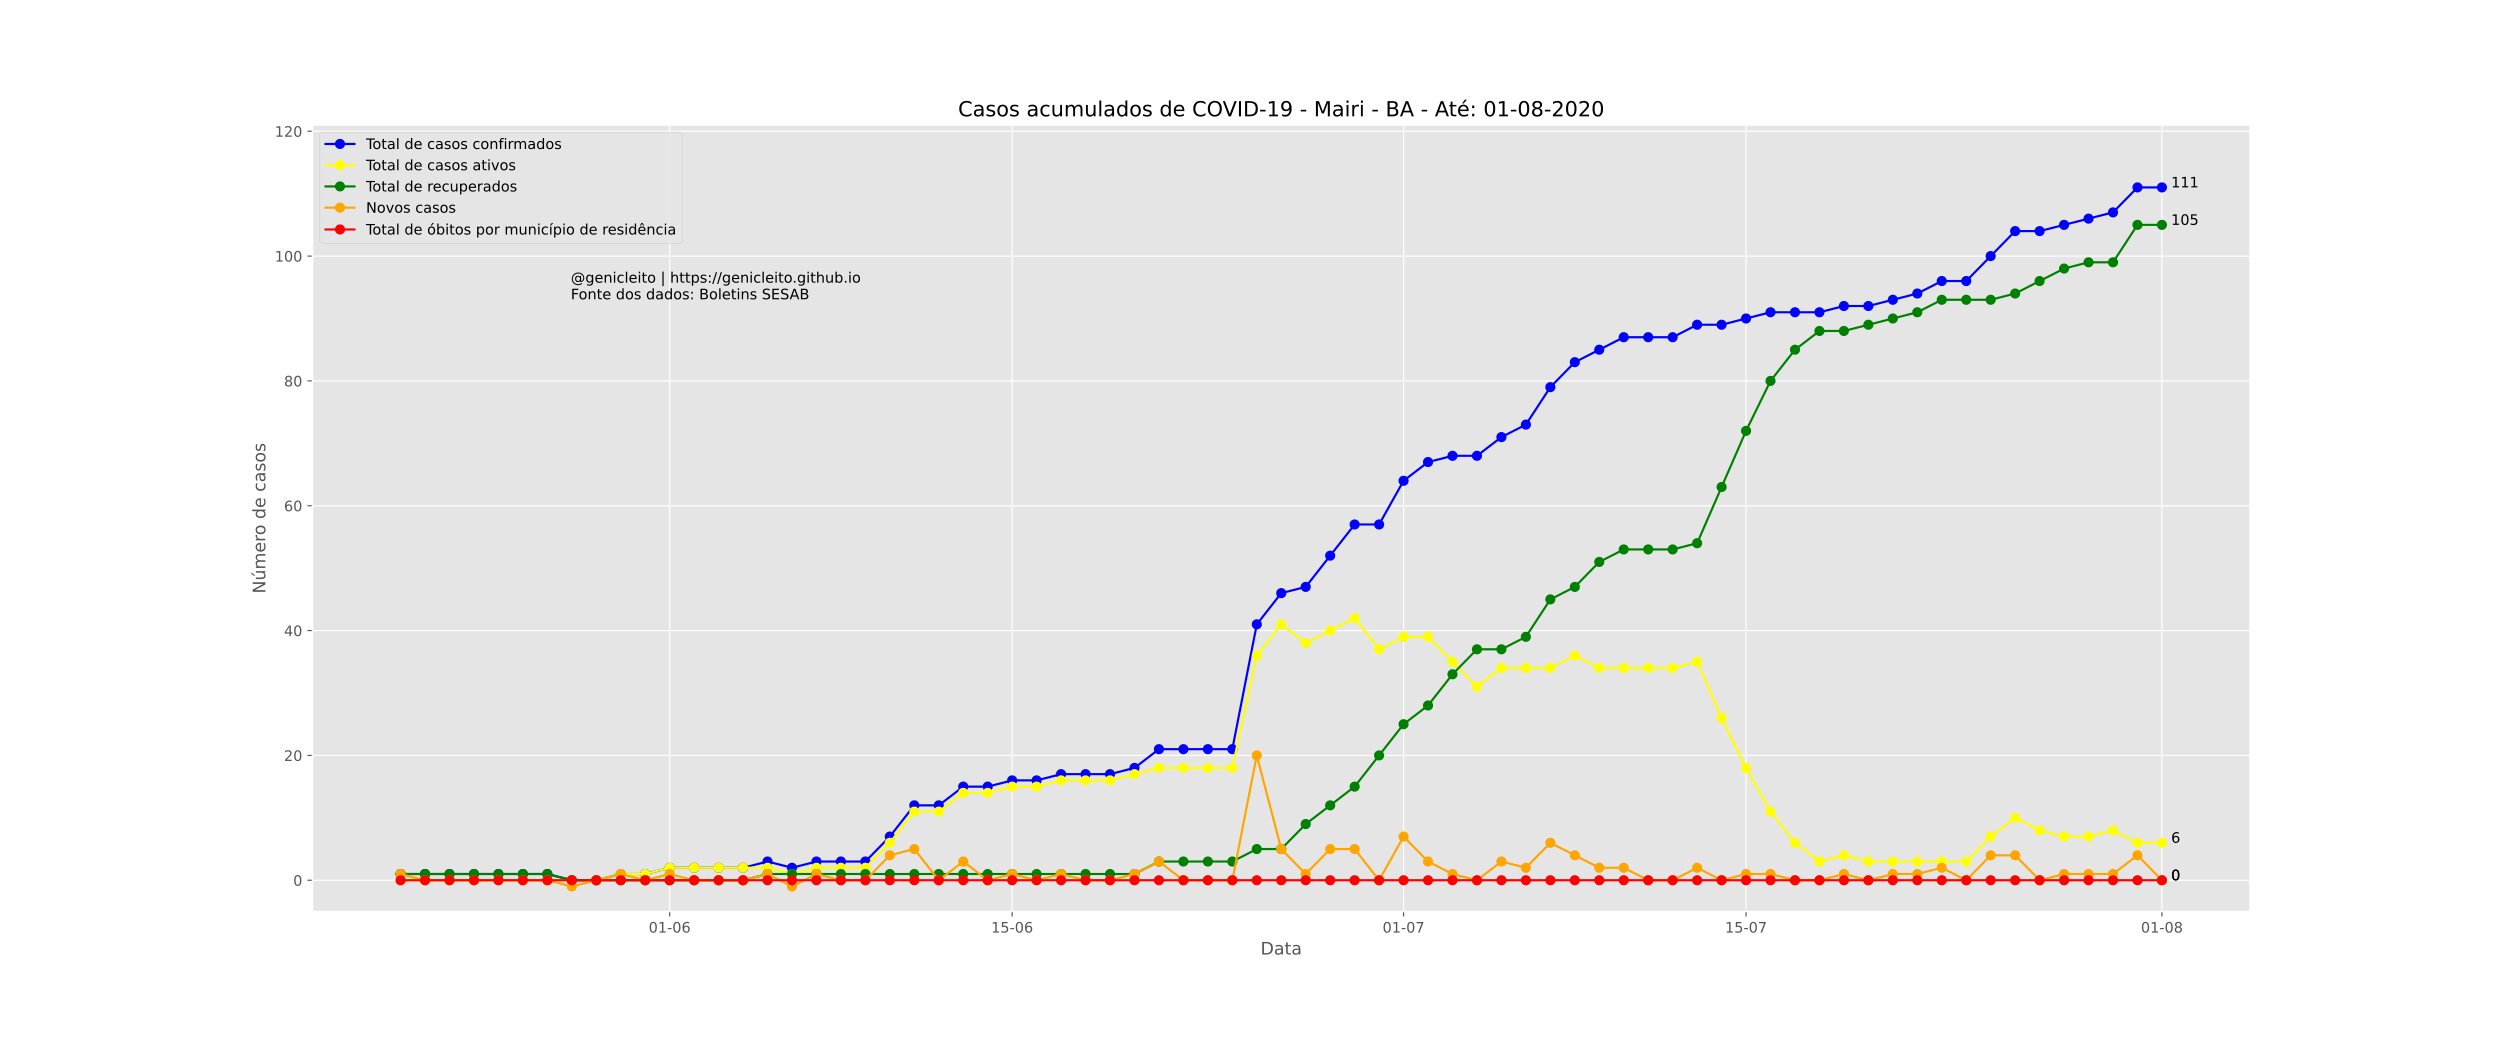 <?xml version="1.0" encoding="utf-8" standalone="no"?>
<!DOCTYPE svg PUBLIC "-//W3C//DTD SVG 1.1//EN"
  "http://www.w3.org/Graphics/SVG/1.1/DTD/svg11.dtd">
<!-- Created with matplotlib (https://matplotlib.org/) -->
<svg height="720pt" version="1.1" viewBox="0 0 1728 720" width="1728pt" xmlns="http://www.w3.org/2000/svg" xmlns:xlink="http://www.w3.org/1999/xlink">
 <defs>
  <style type="text/css">
*{stroke-linecap:butt;stroke-linejoin:round;}
  </style>
 </defs>
 <g id="figure_1">
  <g id="patch_1">
   <path d="M 0 720 
L 1728 720 
L 1728 0 
L 0 0 
z
" style="fill:#ffffff;"/>
  </g>
  <g id="axes_1">
   <g id="patch_2">
    <path d="M 216 630 
L 1555.2 630 
L 1555.2 86.4 
L 216 86.4 
z
" style="fill:#e5e5e5;"/>
   </g>
   <g id="matplotlib.axis_1">
    <g id="xtick_1">
     <g id="line2d_1">
      <path clip-path="url(#p6be707056e)" d="M 462.873 630 
L 462.873 86.4 
" style="fill:none;stroke:#ffffff;stroke-linecap:square;stroke-width:0.8;"/>
     </g>
     <g id="line2d_2">
      <defs>
       <path d="M 0 0 
L 0 3.5 
" id="m7122161d72" style="stroke:#555555;stroke-width:0.8;"/>
      </defs>
      <g>
       <use style="fill:#555555;stroke:#555555;stroke-width:0.8;" x="462.873" xlink:href="#m7122161d72" y="630"/>
      </g>
     </g>
     <g id="text_1">
      <!-- 01-06 -->
      <defs>
       <path d="M 31.781 66.406 
Q 24.172 66.406 20.328 58.906 
Q 16.5 51.422 16.5 36.375 
Q 16.5 21.391 20.328 13.891 
Q 24.172 6.391 31.781 6.391 
Q 39.453 6.391 43.281 13.891 
Q 47.125 21.391 47.125 36.375 
Q 47.125 51.422 43.281 58.906 
Q 39.453 66.406 31.781 66.406 
z
M 31.781 74.219 
Q 44.047 74.219 50.516 64.516 
Q 56.984 54.828 56.984 36.375 
Q 56.984 17.969 50.516 8.266 
Q 44.047 -1.422 31.781 -1.422 
Q 19.531 -1.422 13.062 8.266 
Q 6.594 17.969 6.594 36.375 
Q 6.594 54.828 13.062 64.516 
Q 19.531 74.219 31.781 74.219 
z
" id="DejaVuSans-48"/>
       <path d="M 12.406 8.297 
L 28.516 8.297 
L 28.516 63.922 
L 10.984 60.406 
L 10.984 69.391 
L 28.422 72.906 
L 38.281 72.906 
L 38.281 8.297 
L 54.391 8.297 
L 54.391 0 
L 12.406 0 
z
" id="DejaVuSans-49"/>
       <path d="M 4.891 31.391 
L 31.203 31.391 
L 31.203 23.391 
L 4.891 23.391 
z
" id="DejaVuSans-45"/>
       <path d="M 33.016 40.375 
Q 26.375 40.375 22.484 35.828 
Q 18.609 31.297 18.609 23.391 
Q 18.609 15.531 22.484 10.953 
Q 26.375 6.391 33.016 6.391 
Q 39.656 6.391 43.531 10.953 
Q 47.406 15.531 47.406 23.391 
Q 47.406 31.297 43.531 35.828 
Q 39.656 40.375 33.016 40.375 
z
M 52.594 71.297 
L 52.594 62.312 
Q 48.875 64.062 45.094 64.984 
Q 41.312 65.922 37.594 65.922 
Q 27.828 65.922 22.672 59.328 
Q 17.531 52.734 16.797 39.406 
Q 19.672 43.656 24.016 45.922 
Q 28.375 48.188 33.594 48.188 
Q 44.578 48.188 50.953 41.516 
Q 57.328 34.859 57.328 23.391 
Q 57.328 12.156 50.688 5.359 
Q 44.047 -1.422 33.016 -1.422 
Q 20.359 -1.422 13.672 8.266 
Q 6.984 17.969 6.984 36.375 
Q 6.984 53.656 15.188 63.938 
Q 23.391 74.219 37.203 74.219 
Q 40.922 74.219 44.703 73.484 
Q 48.484 72.75 52.594 71.297 
z
" id="DejaVuSans-54"/>
      </defs>
      <g style="fill:#555555;" transform="translate(448.344 644.598)scale(0.1 -0.1)">
       <use xlink:href="#DejaVuSans-48"/>
       <use x="63.623" xlink:href="#DejaVuSans-49"/>
       <use x="127.246" xlink:href="#DejaVuSans-45"/>
       <use x="163.33" xlink:href="#DejaVuSans-48"/>
       <use x="226.953" xlink:href="#DejaVuSans-54"/>
      </g>
     </g>
    </g>
    <g id="xtick_2">
     <g id="line2d_3">
      <path clip-path="url(#p6be707056e)" d="M 699.6 630 
L 699.6 86.4 
" style="fill:none;stroke:#ffffff;stroke-linecap:square;stroke-width:0.8;"/>
     </g>
     <g id="line2d_4">
      <g>
       <use style="fill:#555555;stroke:#555555;stroke-width:0.8;" x="699.6" xlink:href="#m7122161d72" y="630"/>
      </g>
     </g>
     <g id="text_2">
      <!-- 15-06 -->
      <defs>
       <path d="M 10.797 72.906 
L 49.516 72.906 
L 49.516 64.594 
L 19.828 64.594 
L 19.828 46.734 
Q 21.969 47.469 24.109 47.828 
Q 26.266 48.188 28.422 48.188 
Q 40.625 48.188 47.75 41.5 
Q 54.891 34.812 54.891 23.391 
Q 54.891 11.625 47.562 5.094 
Q 40.234 -1.422 26.906 -1.422 
Q 22.312 -1.422 17.547 -0.641 
Q 12.797 0.141 7.719 1.703 
L 7.719 11.625 
Q 12.109 9.234 16.797 8.062 
Q 21.484 6.891 26.703 6.891 
Q 35.156 6.891 40.078 11.328 
Q 45.016 15.766 45.016 23.391 
Q 45.016 31 40.078 35.438 
Q 35.156 39.891 26.703 39.891 
Q 22.75 39.891 18.812 39.016 
Q 14.891 38.141 10.797 36.281 
z
" id="DejaVuSans-53"/>
      </defs>
      <g style="fill:#555555;" transform="translate(685.071 644.598)scale(0.1 -0.1)">
       <use xlink:href="#DejaVuSans-49"/>
       <use x="63.623" xlink:href="#DejaVuSans-53"/>
       <use x="127.246" xlink:href="#DejaVuSans-45"/>
       <use x="163.33" xlink:href="#DejaVuSans-48"/>
       <use x="226.953" xlink:href="#DejaVuSans-54"/>
      </g>
     </g>
    </g>
    <g id="xtick_3">
     <g id="line2d_5">
      <path clip-path="url(#p6be707056e)" d="M 970.145 630 
L 970.145 86.4 
" style="fill:none;stroke:#ffffff;stroke-linecap:square;stroke-width:0.8;"/>
     </g>
     <g id="line2d_6">
      <g>
       <use style="fill:#555555;stroke:#555555;stroke-width:0.8;" x="970.145" xlink:href="#m7122161d72" y="630"/>
      </g>
     </g>
     <g id="text_3">
      <!-- 01-07 -->
      <defs>
       <path d="M 8.203 72.906 
L 55.078 72.906 
L 55.078 68.703 
L 28.609 0 
L 18.312 0 
L 43.219 64.594 
L 8.203 64.594 
z
" id="DejaVuSans-55"/>
      </defs>
      <g style="fill:#555555;" transform="translate(955.617 644.598)scale(0.1 -0.1)">
       <use xlink:href="#DejaVuSans-48"/>
       <use x="63.623" xlink:href="#DejaVuSans-49"/>
       <use x="127.246" xlink:href="#DejaVuSans-45"/>
       <use x="163.33" xlink:href="#DejaVuSans-48"/>
       <use x="226.953" xlink:href="#DejaVuSans-55"/>
      </g>
     </g>
    </g>
    <g id="xtick_4">
     <g id="line2d_7">
      <path clip-path="url(#p6be707056e)" d="M 1206.873 630 
L 1206.873 86.4 
" style="fill:none;stroke:#ffffff;stroke-linecap:square;stroke-width:0.8;"/>
     </g>
     <g id="line2d_8">
      <g>
       <use style="fill:#555555;stroke:#555555;stroke-width:0.8;" x="1206.873" xlink:href="#m7122161d72" y="630"/>
      </g>
     </g>
     <g id="text_4">
      <!-- 15-07 -->
      <g style="fill:#555555;" transform="translate(1192.344 644.598)scale(0.1 -0.1)">
       <use xlink:href="#DejaVuSans-49"/>
       <use x="63.623" xlink:href="#DejaVuSans-53"/>
       <use x="127.246" xlink:href="#DejaVuSans-45"/>
       <use x="163.33" xlink:href="#DejaVuSans-48"/>
       <use x="226.953" xlink:href="#DejaVuSans-55"/>
      </g>
     </g>
    </g>
    <g id="xtick_5">
     <g id="line2d_9">
      <path clip-path="url(#p6be707056e)" d="M 1494.327 630 
L 1494.327 86.4 
" style="fill:none;stroke:#ffffff;stroke-linecap:square;stroke-width:0.8;"/>
     </g>
     <g id="line2d_10">
      <g>
       <use style="fill:#555555;stroke:#555555;stroke-width:0.8;" x="1494.327" xlink:href="#m7122161d72" y="630"/>
      </g>
     </g>
     <g id="text_5">
      <!-- 01-08 -->
      <defs>
       <path d="M 31.781 34.625 
Q 24.75 34.625 20.719 30.859 
Q 16.703 27.094 16.703 20.516 
Q 16.703 13.922 20.719 10.156 
Q 24.75 6.391 31.781 6.391 
Q 38.812 6.391 42.859 10.172 
Q 46.922 13.969 46.922 20.516 
Q 46.922 27.094 42.891 30.859 
Q 38.875 34.625 31.781 34.625 
z
M 21.922 38.812 
Q 15.578 40.375 12.031 44.719 
Q 8.5 49.078 8.5 55.328 
Q 8.5 64.062 14.719 69.141 
Q 20.953 74.219 31.781 74.219 
Q 42.672 74.219 48.875 69.141 
Q 55.078 64.062 55.078 55.328 
Q 55.078 49.078 51.531 44.719 
Q 48 40.375 41.703 38.812 
Q 48.828 37.156 52.797 32.312 
Q 56.781 27.484 56.781 20.516 
Q 56.781 9.906 50.312 4.234 
Q 43.844 -1.422 31.781 -1.422 
Q 19.734 -1.422 13.25 4.234 
Q 6.781 9.906 6.781 20.516 
Q 6.781 27.484 10.781 32.312 
Q 14.797 37.156 21.922 38.812 
z
M 18.312 54.391 
Q 18.312 48.734 21.844 45.562 
Q 25.391 42.391 31.781 42.391 
Q 38.141 42.391 41.719 45.562 
Q 45.312 48.734 45.312 54.391 
Q 45.312 60.062 41.719 63.234 
Q 38.141 66.406 31.781 66.406 
Q 25.391 66.406 21.844 63.234 
Q 18.312 60.062 18.312 54.391 
z
" id="DejaVuSans-56"/>
      </defs>
      <g style="fill:#555555;" transform="translate(1479.798 644.598)scale(0.1 -0.1)">
       <use xlink:href="#DejaVuSans-48"/>
       <use x="63.623" xlink:href="#DejaVuSans-49"/>
       <use x="127.246" xlink:href="#DejaVuSans-45"/>
       <use x="163.33" xlink:href="#DejaVuSans-48"/>
       <use x="226.953" xlink:href="#DejaVuSans-56"/>
      </g>
     </g>
    </g>
    <g id="text_6">
     <!-- Data -->
     <defs>
      <path d="M 19.672 64.797 
L 19.672 8.109 
L 31.594 8.109 
Q 46.688 8.109 53.688 14.938 
Q 60.688 21.781 60.688 36.531 
Q 60.688 51.172 53.688 57.984 
Q 46.688 64.797 31.594 64.797 
z
M 9.812 72.906 
L 30.078 72.906 
Q 51.266 72.906 61.172 64.094 
Q 71.094 55.281 71.094 36.531 
Q 71.094 17.672 61.125 8.828 
Q 51.172 0 30.078 0 
L 9.812 0 
z
" id="DejaVuSans-68"/>
      <path d="M 34.281 27.484 
Q 23.391 27.484 19.188 25 
Q 14.984 22.516 14.984 16.5 
Q 14.984 11.719 18.141 8.906 
Q 21.297 6.109 26.703 6.109 
Q 34.188 6.109 38.703 11.406 
Q 43.219 16.703 43.219 25.484 
L 43.219 27.484 
z
M 52.203 31.203 
L 52.203 0 
L 43.219 0 
L 43.219 8.297 
Q 40.141 3.328 35.547 0.953 
Q 30.953 -1.422 24.312 -1.422 
Q 15.922 -1.422 10.953 3.297 
Q 6 8.016 6 15.922 
Q 6 25.141 12.172 29.828 
Q 18.359 34.516 30.609 34.516 
L 43.219 34.516 
L 43.219 35.406 
Q 43.219 41.609 39.141 45 
Q 35.062 48.391 27.688 48.391 
Q 23 48.391 18.547 47.266 
Q 14.109 46.141 10.016 43.891 
L 10.016 52.203 
Q 14.938 54.109 19.578 55.047 
Q 24.219 56 28.609 56 
Q 40.484 56 46.344 49.844 
Q 52.203 43.703 52.203 31.203 
z
" id="DejaVuSans-97"/>
      <path d="M 18.312 70.219 
L 18.312 54.688 
L 36.812 54.688 
L 36.812 47.703 
L 18.312 47.703 
L 18.312 18.016 
Q 18.312 11.328 20.141 9.422 
Q 21.969 7.516 27.594 7.516 
L 36.812 7.516 
L 36.812 0 
L 27.594 0 
Q 17.188 0 13.234 3.875 
Q 9.281 7.766 9.281 18.016 
L 9.281 47.703 
L 2.688 47.703 
L 2.688 54.688 
L 9.281 54.688 
L 9.281 70.219 
z
" id="DejaVuSans-116"/>
     </defs>
     <g style="fill:#555555;" transform="translate(871.274 659.796)scale(0.12 -0.12)">
      <use xlink:href="#DejaVuSans-68"/>
      <use x="77.002" xlink:href="#DejaVuSans-97"/>
      <use x="138.281" xlink:href="#DejaVuSans-116"/>
      <use x="177.49" xlink:href="#DejaVuSans-97"/>
     </g>
    </g>
   </g>
   <g id="matplotlib.axis_2">
    <g id="ytick_1">
     <g id="line2d_11">
      <path clip-path="url(#p6be707056e)" d="M 216 608.429 
L 1555.2 608.429 
" style="fill:none;stroke:#ffffff;stroke-linecap:square;stroke-width:0.8;"/>
     </g>
     <g id="line2d_12">
      <defs>
       <path d="M 0 0 
L -3.5 0 
" id="m1323b82762" style="stroke:#555555;stroke-width:0.8;"/>
      </defs>
      <g>
       <use style="fill:#555555;stroke:#555555;stroke-width:0.8;" x="216" xlink:href="#m1323b82762" y="608.429"/>
      </g>
     </g>
     <g id="text_7">
      <!-- 0 -->
      <g style="fill:#555555;" transform="translate(202.637 612.228)scale(0.1 -0.1)">
       <use xlink:href="#DejaVuSans-48"/>
      </g>
     </g>
    </g>
    <g id="ytick_2">
     <g id="line2d_13">
      <path clip-path="url(#p6be707056e)" d="M 216 522.143 
L 1555.2 522.143 
" style="fill:none;stroke:#ffffff;stroke-linecap:square;stroke-width:0.8;"/>
     </g>
     <g id="line2d_14">
      <g>
       <use style="fill:#555555;stroke:#555555;stroke-width:0.8;" x="216" xlink:href="#m1323b82762" y="522.143"/>
      </g>
     </g>
     <g id="text_8">
      <!-- 20 -->
      <defs>
       <path d="M 19.188 8.297 
L 53.609 8.297 
L 53.609 0 
L 7.328 0 
L 7.328 8.297 
Q 12.938 14.109 22.625 23.891 
Q 32.328 33.688 34.812 36.531 
Q 39.547 41.844 41.422 45.531 
Q 43.312 49.219 43.312 52.781 
Q 43.312 58.594 39.234 62.25 
Q 35.156 65.922 28.609 65.922 
Q 23.969 65.922 18.812 64.312 
Q 13.672 62.703 7.812 59.422 
L 7.812 69.391 
Q 13.766 71.781 18.938 73 
Q 24.125 74.219 28.422 74.219 
Q 39.75 74.219 46.484 68.547 
Q 53.219 62.891 53.219 53.422 
Q 53.219 48.922 51.531 44.891 
Q 49.859 40.875 45.406 35.406 
Q 44.188 33.984 37.641 27.219 
Q 31.109 20.453 19.188 8.297 
z
" id="DejaVuSans-50"/>
      </defs>
      <g style="fill:#555555;" transform="translate(196.275 525.942)scale(0.1 -0.1)">
       <use xlink:href="#DejaVuSans-50"/>
       <use x="63.623" xlink:href="#DejaVuSans-48"/>
      </g>
     </g>
    </g>
    <g id="ytick_3">
     <g id="line2d_15">
      <path clip-path="url(#p6be707056e)" d="M 216 435.857 
L 1555.2 435.857 
" style="fill:none;stroke:#ffffff;stroke-linecap:square;stroke-width:0.8;"/>
     </g>
     <g id="line2d_16">
      <g>
       <use style="fill:#555555;stroke:#555555;stroke-width:0.8;" x="216" xlink:href="#m1323b82762" y="435.857"/>
      </g>
     </g>
     <g id="text_9">
      <!-- 40 -->
      <defs>
       <path d="M 37.797 64.312 
L 12.891 25.391 
L 37.797 25.391 
z
M 35.203 72.906 
L 47.609 72.906 
L 47.609 25.391 
L 58.016 25.391 
L 58.016 17.188 
L 47.609 17.188 
L 47.609 0 
L 37.797 0 
L 37.797 17.188 
L 4.891 17.188 
L 4.891 26.703 
z
" id="DejaVuSans-52"/>
      </defs>
      <g style="fill:#555555;" transform="translate(196.275 439.656)scale(0.1 -0.1)">
       <use xlink:href="#DejaVuSans-52"/>
       <use x="63.623" xlink:href="#DejaVuSans-48"/>
      </g>
     </g>
    </g>
    <g id="ytick_4">
     <g id="line2d_17">
      <path clip-path="url(#p6be707056e)" d="M 216 349.571 
L 1555.2 349.571 
" style="fill:none;stroke:#ffffff;stroke-linecap:square;stroke-width:0.8;"/>
     </g>
     <g id="line2d_18">
      <g>
       <use style="fill:#555555;stroke:#555555;stroke-width:0.8;" x="216" xlink:href="#m1323b82762" y="349.571"/>
      </g>
     </g>
     <g id="text_10">
      <!-- 60 -->
      <g style="fill:#555555;" transform="translate(196.275 353.371)scale(0.1 -0.1)">
       <use xlink:href="#DejaVuSans-54"/>
       <use x="63.623" xlink:href="#DejaVuSans-48"/>
      </g>
     </g>
    </g>
    <g id="ytick_5">
     <g id="line2d_19">
      <path clip-path="url(#p6be707056e)" d="M 216 263.286 
L 1555.2 263.286 
" style="fill:none;stroke:#ffffff;stroke-linecap:square;stroke-width:0.8;"/>
     </g>
     <g id="line2d_20">
      <g>
       <use style="fill:#555555;stroke:#555555;stroke-width:0.8;" x="216" xlink:href="#m1323b82762" y="263.286"/>
      </g>
     </g>
     <g id="text_11">
      <!-- 80 -->
      <g style="fill:#555555;" transform="translate(196.275 267.085)scale(0.1 -0.1)">
       <use xlink:href="#DejaVuSans-56"/>
       <use x="63.623" xlink:href="#DejaVuSans-48"/>
      </g>
     </g>
    </g>
    <g id="ytick_6">
     <g id="line2d_21">
      <path clip-path="url(#p6be707056e)" d="M 216 177 
L 1555.2 177 
" style="fill:none;stroke:#ffffff;stroke-linecap:square;stroke-width:0.8;"/>
     </g>
     <g id="line2d_22">
      <g>
       <use style="fill:#555555;stroke:#555555;stroke-width:0.8;" x="216" xlink:href="#m1323b82762" y="177"/>
      </g>
     </g>
     <g id="text_12">
      <!-- 100 -->
      <g style="fill:#555555;" transform="translate(189.912 180.799)scale(0.1 -0.1)">
       <use xlink:href="#DejaVuSans-49"/>
       <use x="63.623" xlink:href="#DejaVuSans-48"/>
       <use x="127.246" xlink:href="#DejaVuSans-48"/>
      </g>
     </g>
    </g>
    <g id="ytick_7">
     <g id="line2d_23">
      <path clip-path="url(#p6be707056e)" d="M 216 90.714 
L 1555.2 90.714 
" style="fill:none;stroke:#ffffff;stroke-linecap:square;stroke-width:0.8;"/>
     </g>
     <g id="line2d_24">
      <g>
       <use style="fill:#555555;stroke:#555555;stroke-width:0.8;" x="216" xlink:href="#m1323b82762" y="90.714"/>
      </g>
     </g>
     <g id="text_13">
      <!-- 120 -->
      <g style="fill:#555555;" transform="translate(189.912 94.514)scale(0.1 -0.1)">
       <use xlink:href="#DejaVuSans-49"/>
       <use x="63.623" xlink:href="#DejaVuSans-50"/>
       <use x="127.246" xlink:href="#DejaVuSans-48"/>
      </g>
     </g>
    </g>
    <g id="text_14">
     <!-- Número de casos -->
     <defs>
      <path d="M 9.812 72.906 
L 23.094 72.906 
L 55.422 11.922 
L 55.422 72.906 
L 64.984 72.906 
L 64.984 0 
L 51.703 0 
L 19.391 60.984 
L 19.391 0 
L 9.812 0 
z
" id="DejaVuSans-78"/>
      <path d="M 8.5 21.578 
L 8.5 54.688 
L 17.484 54.688 
L 17.484 21.922 
Q 17.484 14.156 20.5 10.266 
Q 23.531 6.391 29.594 6.391 
Q 36.859 6.391 41.078 11.031 
Q 45.312 15.672 45.312 23.688 
L 45.312 54.688 
L 54.297 54.688 
L 54.297 0 
L 45.312 0 
L 45.312 8.406 
Q 42.047 3.422 37.719 1 
Q 33.406 -1.422 27.688 -1.422 
Q 18.266 -1.422 13.375 4.438 
Q 8.5 10.297 8.5 21.578 
z
M 31.109 56 
z
M 37.781 79.984 
L 47.5 79.984 
L 31.594 61.625 
L 24.109 61.625 
z
" id="DejaVuSans-250"/>
      <path d="M 52 44.188 
Q 55.375 50.25 60.062 53.125 
Q 64.75 56 71.094 56 
Q 79.641 56 84.281 50.016 
Q 88.922 44.047 88.922 33.016 
L 88.922 0 
L 79.891 0 
L 79.891 32.719 
Q 79.891 40.578 77.094 44.375 
Q 74.312 48.188 68.609 48.188 
Q 61.625 48.188 57.562 43.547 
Q 53.516 38.922 53.516 30.906 
L 53.516 0 
L 44.484 0 
L 44.484 32.719 
Q 44.484 40.625 41.703 44.406 
Q 38.922 48.188 33.109 48.188 
Q 26.219 48.188 22.156 43.531 
Q 18.109 38.875 18.109 30.906 
L 18.109 0 
L 9.078 0 
L 9.078 54.688 
L 18.109 54.688 
L 18.109 46.188 
Q 21.188 51.219 25.484 53.609 
Q 29.781 56 35.688 56 
Q 41.656 56 45.828 52.969 
Q 50 49.953 52 44.188 
z
" id="DejaVuSans-109"/>
      <path d="M 56.203 29.594 
L 56.203 25.203 
L 14.891 25.203 
Q 15.484 15.922 20.484 11.062 
Q 25.484 6.203 34.422 6.203 
Q 39.594 6.203 44.453 7.469 
Q 49.312 8.734 54.109 11.281 
L 54.109 2.781 
Q 49.266 0.734 44.188 -0.344 
Q 39.109 -1.422 33.891 -1.422 
Q 20.797 -1.422 13.156 6.188 
Q 5.516 13.812 5.516 26.812 
Q 5.516 40.234 12.766 48.109 
Q 20.016 56 32.328 56 
Q 43.359 56 49.781 48.891 
Q 56.203 41.797 56.203 29.594 
z
M 47.219 32.234 
Q 47.125 39.594 43.094 43.984 
Q 39.062 48.391 32.422 48.391 
Q 24.906 48.391 20.391 44.141 
Q 15.875 39.891 15.188 32.172 
z
" id="DejaVuSans-101"/>
      <path d="M 41.109 46.297 
Q 39.594 47.172 37.812 47.578 
Q 36.031 48 33.891 48 
Q 26.266 48 22.188 43.047 
Q 18.109 38.094 18.109 28.812 
L 18.109 0 
L 9.078 0 
L 9.078 54.688 
L 18.109 54.688 
L 18.109 46.188 
Q 20.953 51.172 25.484 53.578 
Q 30.031 56 36.531 56 
Q 37.453 56 38.578 55.875 
Q 39.703 55.766 41.062 55.516 
z
" id="DejaVuSans-114"/>
      <path d="M 30.609 48.391 
Q 23.391 48.391 19.188 42.75 
Q 14.984 37.109 14.984 27.297 
Q 14.984 17.484 19.156 11.844 
Q 23.344 6.203 30.609 6.203 
Q 37.797 6.203 41.984 11.859 
Q 46.188 17.531 46.188 27.297 
Q 46.188 37.016 41.984 42.703 
Q 37.797 48.391 30.609 48.391 
z
M 30.609 56 
Q 42.328 56 49.016 48.375 
Q 55.719 40.766 55.719 27.297 
Q 55.719 13.875 49.016 6.219 
Q 42.328 -1.422 30.609 -1.422 
Q 18.844 -1.422 12.172 6.219 
Q 5.516 13.875 5.516 27.297 
Q 5.516 40.766 12.172 48.375 
Q 18.844 56 30.609 56 
z
" id="DejaVuSans-111"/>
      <path id="DejaVuSans-32"/>
      <path d="M 45.406 46.391 
L 45.406 75.984 
L 54.391 75.984 
L 54.391 0 
L 45.406 0 
L 45.406 8.203 
Q 42.578 3.328 38.25 0.953 
Q 33.938 -1.422 27.875 -1.422 
Q 17.969 -1.422 11.734 6.484 
Q 5.516 14.406 5.516 27.297 
Q 5.516 40.188 11.734 48.094 
Q 17.969 56 27.875 56 
Q 33.938 56 38.25 53.625 
Q 42.578 51.266 45.406 46.391 
z
M 14.797 27.297 
Q 14.797 17.391 18.875 11.75 
Q 22.953 6.109 30.078 6.109 
Q 37.203 6.109 41.297 11.75 
Q 45.406 17.391 45.406 27.297 
Q 45.406 37.203 41.297 42.844 
Q 37.203 48.484 30.078 48.484 
Q 22.953 48.484 18.875 42.844 
Q 14.797 37.203 14.797 27.297 
z
" id="DejaVuSans-100"/>
      <path d="M 48.781 52.594 
L 48.781 44.188 
Q 44.969 46.297 41.141 47.344 
Q 37.312 48.391 33.406 48.391 
Q 24.656 48.391 19.812 42.844 
Q 14.984 37.312 14.984 27.297 
Q 14.984 17.281 19.812 11.734 
Q 24.656 6.203 33.406 6.203 
Q 37.312 6.203 41.141 7.25 
Q 44.969 8.297 48.781 10.406 
L 48.781 2.094 
Q 45.016 0.344 40.984 -0.531 
Q 36.969 -1.422 32.422 -1.422 
Q 20.062 -1.422 12.781 6.344 
Q 5.516 14.109 5.516 27.297 
Q 5.516 40.672 12.859 48.328 
Q 20.219 56 33.016 56 
Q 37.156 56 41.109 55.141 
Q 45.062 54.297 48.781 52.594 
z
" id="DejaVuSans-99"/>
      <path d="M 44.281 53.078 
L 44.281 44.578 
Q 40.484 46.531 36.375 47.5 
Q 32.281 48.484 27.875 48.484 
Q 21.188 48.484 17.844 46.438 
Q 14.5 44.391 14.5 40.281 
Q 14.5 37.156 16.891 35.375 
Q 19.281 33.594 26.516 31.984 
L 29.594 31.297 
Q 39.156 29.25 43.188 25.516 
Q 47.219 21.781 47.219 15.094 
Q 47.219 7.469 41.188 3.016 
Q 35.156 -1.422 24.609 -1.422 
Q 20.219 -1.422 15.453 -0.562 
Q 10.688 0.297 5.422 2 
L 5.422 11.281 
Q 10.406 8.688 15.234 7.391 
Q 20.062 6.109 24.812 6.109 
Q 31.156 6.109 34.562 8.281 
Q 37.984 10.453 37.984 14.406 
Q 37.984 18.062 35.516 20.016 
Q 33.062 21.969 24.703 23.781 
L 21.578 24.516 
Q 13.234 26.266 9.516 29.906 
Q 5.812 33.547 5.812 39.891 
Q 5.812 47.609 11.281 51.797 
Q 16.75 56 26.812 56 
Q 31.781 56 36.172 55.266 
Q 40.578 54.547 44.281 53.078 
z
" id="DejaVuSans-115"/>
     </defs>
     <g style="fill:#555555;" transform="translate(183.417 410.243)rotate(-90)scale(0.12 -0.12)">
      <use xlink:href="#DejaVuSans-78"/>
      <use x="74.805" xlink:href="#DejaVuSans-250"/>
      <use x="138.184" xlink:href="#DejaVuSans-109"/>
      <use x="235.596" xlink:href="#DejaVuSans-101"/>
      <use x="297.119" xlink:href="#DejaVuSans-114"/>
      <use x="335.982" xlink:href="#DejaVuSans-111"/>
      <use x="397.164" xlink:href="#DejaVuSans-32"/>
      <use x="428.951" xlink:href="#DejaVuSans-100"/>
      <use x="492.428" xlink:href="#DejaVuSans-101"/>
      <use x="553.951" xlink:href="#DejaVuSans-32"/>
      <use x="585.738" xlink:href="#DejaVuSans-99"/>
      <use x="640.719" xlink:href="#DejaVuSans-97"/>
      <use x="701.998" xlink:href="#DejaVuSans-115"/>
      <use x="754.098" xlink:href="#DejaVuSans-111"/>
      <use x="815.279" xlink:href="#DejaVuSans-115"/>
     </g>
    </g>
   </g>
   <g id="line2d_25">
    <path clip-path="url(#p6be707056e)" d="M 276.873 604.114 
L 293.782 604.114 
L 310.691 604.114 
L 327.6 604.114 
L 344.509 604.114 
L 361.418 604.114 
L 378.327 604.114 
L 395.236 608.429 
L 412.145 608.429 
L 429.055 604.114 
L 445.964 604.114 
L 462.873 599.8 
L 479.782 599.8 
L 496.691 599.8 
L 513.6 599.8 
L 530.509 595.486 
L 547.418 599.8 
L 564.327 595.486 
L 581.236 595.486 
L 598.145 595.486 
L 615.055 578.229 
L 631.964 556.657 
L 648.873 556.657 
L 665.782 543.714 
L 682.691 543.714 
L 699.6 539.4 
L 716.509 539.4 
L 733.418 535.086 
L 750.327 535.086 
L 767.236 535.086 
L 784.145 530.771 
L 801.055 517.829 
L 817.964 517.829 
L 834.873 517.829 
L 851.782 517.829 
L 868.691 431.543 
L 885.6 409.971 
L 902.509 405.657 
L 919.418 384.086 
L 936.327 362.514 
L 953.236 362.514 
L 970.145 332.314 
L 987.055 319.371 
L 1003.964 315.057 
L 1020.873 315.057 
L 1037.782 302.114 
L 1054.691 293.486 
L 1071.6 267.6 
L 1088.509 250.343 
L 1105.418 241.714 
L 1122.327 233.086 
L 1139.236 233.086 
L 1156.145 233.086 
L 1173.055 224.457 
L 1189.964 224.457 
L 1206.873 220.143 
L 1223.782 215.829 
L 1240.691 215.829 
L 1257.6 215.829 
L 1274.509 211.514 
L 1291.418 211.514 
L 1308.327 207.2 
L 1325.236 202.886 
L 1342.145 194.257 
L 1359.055 194.257 
L 1375.964 177 
L 1392.873 159.743 
L 1409.782 159.743 
L 1426.691 155.429 
L 1443.6 151.114 
L 1460.509 146.8 
L 1477.418 129.543 
L 1494.327 129.543 
" style="fill:none;stroke:#0000ff;stroke-linecap:square;stroke-width:1.5;"/>
    <defs>
     <path d="M 0 3 
C 0.796 3 1.559 2.684 2.121 2.121 
C 2.684 1.559 3 0.796 3 0 
C 3 -0.796 2.684 -1.559 2.121 -2.121 
C 1.559 -2.684 0.796 -3 0 -3 
C -0.796 -3 -1.559 -2.684 -2.121 -2.121 
C -2.684 -1.559 -3 -0.796 -3 0 
C -3 0.796 -2.684 1.559 -2.121 2.121 
C -1.559 2.684 -0.796 3 0 3 
z
" id="m74b12f5f81" style="stroke:#0000ff;"/>
    </defs>
    <g clip-path="url(#p6be707056e)">
     <use style="fill:#0000ff;stroke:#0000ff;" x="276.873" xlink:href="#m74b12f5f81" y="604.114"/>
     <use style="fill:#0000ff;stroke:#0000ff;" x="293.782" xlink:href="#m74b12f5f81" y="604.114"/>
     <use style="fill:#0000ff;stroke:#0000ff;" x="310.691" xlink:href="#m74b12f5f81" y="604.114"/>
     <use style="fill:#0000ff;stroke:#0000ff;" x="327.6" xlink:href="#m74b12f5f81" y="604.114"/>
     <use style="fill:#0000ff;stroke:#0000ff;" x="344.509" xlink:href="#m74b12f5f81" y="604.114"/>
     <use style="fill:#0000ff;stroke:#0000ff;" x="361.418" xlink:href="#m74b12f5f81" y="604.114"/>
     <use style="fill:#0000ff;stroke:#0000ff;" x="378.327" xlink:href="#m74b12f5f81" y="604.114"/>
     <use style="fill:#0000ff;stroke:#0000ff;" x="395.236" xlink:href="#m74b12f5f81" y="608.429"/>
     <use style="fill:#0000ff;stroke:#0000ff;" x="412.145" xlink:href="#m74b12f5f81" y="608.429"/>
     <use style="fill:#0000ff;stroke:#0000ff;" x="429.055" xlink:href="#m74b12f5f81" y="604.114"/>
     <use style="fill:#0000ff;stroke:#0000ff;" x="445.964" xlink:href="#m74b12f5f81" y="604.114"/>
     <use style="fill:#0000ff;stroke:#0000ff;" x="462.873" xlink:href="#m74b12f5f81" y="599.8"/>
     <use style="fill:#0000ff;stroke:#0000ff;" x="479.782" xlink:href="#m74b12f5f81" y="599.8"/>
     <use style="fill:#0000ff;stroke:#0000ff;" x="496.691" xlink:href="#m74b12f5f81" y="599.8"/>
     <use style="fill:#0000ff;stroke:#0000ff;" x="513.6" xlink:href="#m74b12f5f81" y="599.8"/>
     <use style="fill:#0000ff;stroke:#0000ff;" x="530.509" xlink:href="#m74b12f5f81" y="595.486"/>
     <use style="fill:#0000ff;stroke:#0000ff;" x="547.418" xlink:href="#m74b12f5f81" y="599.8"/>
     <use style="fill:#0000ff;stroke:#0000ff;" x="564.327" xlink:href="#m74b12f5f81" y="595.486"/>
     <use style="fill:#0000ff;stroke:#0000ff;" x="581.236" xlink:href="#m74b12f5f81" y="595.486"/>
     <use style="fill:#0000ff;stroke:#0000ff;" x="598.145" xlink:href="#m74b12f5f81" y="595.486"/>
     <use style="fill:#0000ff;stroke:#0000ff;" x="615.055" xlink:href="#m74b12f5f81" y="578.229"/>
     <use style="fill:#0000ff;stroke:#0000ff;" x="631.964" xlink:href="#m74b12f5f81" y="556.657"/>
     <use style="fill:#0000ff;stroke:#0000ff;" x="648.873" xlink:href="#m74b12f5f81" y="556.657"/>
     <use style="fill:#0000ff;stroke:#0000ff;" x="665.782" xlink:href="#m74b12f5f81" y="543.714"/>
     <use style="fill:#0000ff;stroke:#0000ff;" x="682.691" xlink:href="#m74b12f5f81" y="543.714"/>
     <use style="fill:#0000ff;stroke:#0000ff;" x="699.6" xlink:href="#m74b12f5f81" y="539.4"/>
     <use style="fill:#0000ff;stroke:#0000ff;" x="716.509" xlink:href="#m74b12f5f81" y="539.4"/>
     <use style="fill:#0000ff;stroke:#0000ff;" x="733.418" xlink:href="#m74b12f5f81" y="535.086"/>
     <use style="fill:#0000ff;stroke:#0000ff;" x="750.327" xlink:href="#m74b12f5f81" y="535.086"/>
     <use style="fill:#0000ff;stroke:#0000ff;" x="767.236" xlink:href="#m74b12f5f81" y="535.086"/>
     <use style="fill:#0000ff;stroke:#0000ff;" x="784.145" xlink:href="#m74b12f5f81" y="530.771"/>
     <use style="fill:#0000ff;stroke:#0000ff;" x="801.055" xlink:href="#m74b12f5f81" y="517.829"/>
     <use style="fill:#0000ff;stroke:#0000ff;" x="817.964" xlink:href="#m74b12f5f81" y="517.829"/>
     <use style="fill:#0000ff;stroke:#0000ff;" x="834.873" xlink:href="#m74b12f5f81" y="517.829"/>
     <use style="fill:#0000ff;stroke:#0000ff;" x="851.782" xlink:href="#m74b12f5f81" y="517.829"/>
     <use style="fill:#0000ff;stroke:#0000ff;" x="868.691" xlink:href="#m74b12f5f81" y="431.543"/>
     <use style="fill:#0000ff;stroke:#0000ff;" x="885.6" xlink:href="#m74b12f5f81" y="409.971"/>
     <use style="fill:#0000ff;stroke:#0000ff;" x="902.509" xlink:href="#m74b12f5f81" y="405.657"/>
     <use style="fill:#0000ff;stroke:#0000ff;" x="919.418" xlink:href="#m74b12f5f81" y="384.086"/>
     <use style="fill:#0000ff;stroke:#0000ff;" x="936.327" xlink:href="#m74b12f5f81" y="362.514"/>
     <use style="fill:#0000ff;stroke:#0000ff;" x="953.236" xlink:href="#m74b12f5f81" y="362.514"/>
     <use style="fill:#0000ff;stroke:#0000ff;" x="970.145" xlink:href="#m74b12f5f81" y="332.314"/>
     <use style="fill:#0000ff;stroke:#0000ff;" x="987.055" xlink:href="#m74b12f5f81" y="319.371"/>
     <use style="fill:#0000ff;stroke:#0000ff;" x="1003.964" xlink:href="#m74b12f5f81" y="315.057"/>
     <use style="fill:#0000ff;stroke:#0000ff;" x="1020.873" xlink:href="#m74b12f5f81" y="315.057"/>
     <use style="fill:#0000ff;stroke:#0000ff;" x="1037.782" xlink:href="#m74b12f5f81" y="302.114"/>
     <use style="fill:#0000ff;stroke:#0000ff;" x="1054.691" xlink:href="#m74b12f5f81" y="293.486"/>
     <use style="fill:#0000ff;stroke:#0000ff;" x="1071.6" xlink:href="#m74b12f5f81" y="267.6"/>
     <use style="fill:#0000ff;stroke:#0000ff;" x="1088.509" xlink:href="#m74b12f5f81" y="250.343"/>
     <use style="fill:#0000ff;stroke:#0000ff;" x="1105.418" xlink:href="#m74b12f5f81" y="241.714"/>
     <use style="fill:#0000ff;stroke:#0000ff;" x="1122.327" xlink:href="#m74b12f5f81" y="233.086"/>
     <use style="fill:#0000ff;stroke:#0000ff;" x="1139.236" xlink:href="#m74b12f5f81" y="233.086"/>
     <use style="fill:#0000ff;stroke:#0000ff;" x="1156.145" xlink:href="#m74b12f5f81" y="233.086"/>
     <use style="fill:#0000ff;stroke:#0000ff;" x="1173.055" xlink:href="#m74b12f5f81" y="224.457"/>
     <use style="fill:#0000ff;stroke:#0000ff;" x="1189.964" xlink:href="#m74b12f5f81" y="224.457"/>
     <use style="fill:#0000ff;stroke:#0000ff;" x="1206.873" xlink:href="#m74b12f5f81" y="220.143"/>
     <use style="fill:#0000ff;stroke:#0000ff;" x="1223.782" xlink:href="#m74b12f5f81" y="215.829"/>
     <use style="fill:#0000ff;stroke:#0000ff;" x="1240.691" xlink:href="#m74b12f5f81" y="215.829"/>
     <use style="fill:#0000ff;stroke:#0000ff;" x="1257.6" xlink:href="#m74b12f5f81" y="215.829"/>
     <use style="fill:#0000ff;stroke:#0000ff;" x="1274.509" xlink:href="#m74b12f5f81" y="211.514"/>
     <use style="fill:#0000ff;stroke:#0000ff;" x="1291.418" xlink:href="#m74b12f5f81" y="211.514"/>
     <use style="fill:#0000ff;stroke:#0000ff;" x="1308.327" xlink:href="#m74b12f5f81" y="207.2"/>
     <use style="fill:#0000ff;stroke:#0000ff;" x="1325.236" xlink:href="#m74b12f5f81" y="202.886"/>
     <use style="fill:#0000ff;stroke:#0000ff;" x="1342.145" xlink:href="#m74b12f5f81" y="194.257"/>
     <use style="fill:#0000ff;stroke:#0000ff;" x="1359.055" xlink:href="#m74b12f5f81" y="194.257"/>
     <use style="fill:#0000ff;stroke:#0000ff;" x="1375.964" xlink:href="#m74b12f5f81" y="177"/>
     <use style="fill:#0000ff;stroke:#0000ff;" x="1392.873" xlink:href="#m74b12f5f81" y="159.743"/>
     <use style="fill:#0000ff;stroke:#0000ff;" x="1409.782" xlink:href="#m74b12f5f81" y="159.743"/>
     <use style="fill:#0000ff;stroke:#0000ff;" x="1426.691" xlink:href="#m74b12f5f81" y="155.429"/>
     <use style="fill:#0000ff;stroke:#0000ff;" x="1443.6" xlink:href="#m74b12f5f81" y="151.114"/>
     <use style="fill:#0000ff;stroke:#0000ff;" x="1460.509" xlink:href="#m74b12f5f81" y="146.8"/>
     <use style="fill:#0000ff;stroke:#0000ff;" x="1477.418" xlink:href="#m74b12f5f81" y="129.543"/>
     <use style="fill:#0000ff;stroke:#0000ff;" x="1494.327" xlink:href="#m74b12f5f81" y="129.543"/>
    </g>
   </g>
   <g id="line2d_26">
    <path clip-path="url(#p6be707056e)" d="M 276.873 608.429 
L 293.782 608.429 
L 310.691 608.429 
L 327.6 608.429 
L 344.509 608.429 
L 361.418 608.429 
L 378.327 608.429 
L 395.236 608.429 
L 412.145 608.429 
L 429.055 604.114 
L 445.964 604.114 
L 462.873 599.8 
L 479.782 599.8 
L 496.691 599.8 
L 513.6 599.8 
L 530.509 599.8 
L 547.418 604.114 
L 564.327 599.8 
L 581.236 599.8 
L 598.145 599.8 
L 615.055 582.543 
L 631.964 560.971 
L 648.873 560.971 
L 665.782 548.029 
L 682.691 548.029 
L 699.6 543.714 
L 716.509 543.714 
L 733.418 539.4 
L 750.327 539.4 
L 767.236 539.4 
L 784.145 535.086 
L 801.055 530.771 
L 817.964 530.771 
L 834.873 530.771 
L 851.782 530.771 
L 868.691 453.114 
L 885.6 431.543 
L 902.509 444.486 
L 919.418 435.857 
L 936.327 427.229 
L 953.236 448.8 
L 970.145 440.171 
L 987.055 440.171 
L 1003.964 457.429 
L 1020.873 474.686 
L 1037.782 461.743 
L 1054.691 461.743 
L 1071.6 461.743 
L 1088.509 453.114 
L 1105.418 461.743 
L 1122.327 461.743 
L 1139.236 461.743 
L 1156.145 461.743 
L 1173.055 457.429 
L 1189.964 496.257 
L 1206.873 530.771 
L 1223.782 560.971 
L 1240.691 582.543 
L 1257.6 595.486 
L 1274.509 591.171 
L 1291.418 595.486 
L 1308.327 595.486 
L 1325.236 595.486 
L 1342.145 595.486 
L 1359.055 595.486 
L 1375.964 578.229 
L 1392.873 565.286 
L 1409.782 573.914 
L 1426.691 578.229 
L 1443.6 578.229 
L 1460.509 573.914 
L 1477.418 582.543 
L 1494.327 582.543 
" style="fill:none;stroke:#ffff00;stroke-linecap:square;stroke-width:1.5;"/>
    <defs>
     <path d="M 0 3 
C 0.796 3 1.559 2.684 2.121 2.121 
C 2.684 1.559 3 0.796 3 0 
C 3 -0.796 2.684 -1.559 2.121 -2.121 
C 1.559 -2.684 0.796 -3 0 -3 
C -0.796 -3 -1.559 -2.684 -2.121 -2.121 
C -2.684 -1.559 -3 -0.796 -3 0 
C -3 0.796 -2.684 1.559 -2.121 2.121 
C -1.559 2.684 -0.796 3 0 3 
z
" id="m9eb2d126ec" style="stroke:#ffff00;"/>
    </defs>
    <g clip-path="url(#p6be707056e)">
     <use style="fill:#ffff00;stroke:#ffff00;" x="276.873" xlink:href="#m9eb2d126ec" y="608.429"/>
     <use style="fill:#ffff00;stroke:#ffff00;" x="293.782" xlink:href="#m9eb2d126ec" y="608.429"/>
     <use style="fill:#ffff00;stroke:#ffff00;" x="310.691" xlink:href="#m9eb2d126ec" y="608.429"/>
     <use style="fill:#ffff00;stroke:#ffff00;" x="327.6" xlink:href="#m9eb2d126ec" y="608.429"/>
     <use style="fill:#ffff00;stroke:#ffff00;" x="344.509" xlink:href="#m9eb2d126ec" y="608.429"/>
     <use style="fill:#ffff00;stroke:#ffff00;" x="361.418" xlink:href="#m9eb2d126ec" y="608.429"/>
     <use style="fill:#ffff00;stroke:#ffff00;" x="378.327" xlink:href="#m9eb2d126ec" y="608.429"/>
     <use style="fill:#ffff00;stroke:#ffff00;" x="395.236" xlink:href="#m9eb2d126ec" y="608.429"/>
     <use style="fill:#ffff00;stroke:#ffff00;" x="412.145" xlink:href="#m9eb2d126ec" y="608.429"/>
     <use style="fill:#ffff00;stroke:#ffff00;" x="429.055" xlink:href="#m9eb2d126ec" y="604.114"/>
     <use style="fill:#ffff00;stroke:#ffff00;" x="445.964" xlink:href="#m9eb2d126ec" y="604.114"/>
     <use style="fill:#ffff00;stroke:#ffff00;" x="462.873" xlink:href="#m9eb2d126ec" y="599.8"/>
     <use style="fill:#ffff00;stroke:#ffff00;" x="479.782" xlink:href="#m9eb2d126ec" y="599.8"/>
     <use style="fill:#ffff00;stroke:#ffff00;" x="496.691" xlink:href="#m9eb2d126ec" y="599.8"/>
     <use style="fill:#ffff00;stroke:#ffff00;" x="513.6" xlink:href="#m9eb2d126ec" y="599.8"/>
     <use style="fill:#ffff00;stroke:#ffff00;" x="530.509" xlink:href="#m9eb2d126ec" y="599.8"/>
     <use style="fill:#ffff00;stroke:#ffff00;" x="547.418" xlink:href="#m9eb2d126ec" y="604.114"/>
     <use style="fill:#ffff00;stroke:#ffff00;" x="564.327" xlink:href="#m9eb2d126ec" y="599.8"/>
     <use style="fill:#ffff00;stroke:#ffff00;" x="581.236" xlink:href="#m9eb2d126ec" y="599.8"/>
     <use style="fill:#ffff00;stroke:#ffff00;" x="598.145" xlink:href="#m9eb2d126ec" y="599.8"/>
     <use style="fill:#ffff00;stroke:#ffff00;" x="615.055" xlink:href="#m9eb2d126ec" y="582.543"/>
     <use style="fill:#ffff00;stroke:#ffff00;" x="631.964" xlink:href="#m9eb2d126ec" y="560.971"/>
     <use style="fill:#ffff00;stroke:#ffff00;" x="648.873" xlink:href="#m9eb2d126ec" y="560.971"/>
     <use style="fill:#ffff00;stroke:#ffff00;" x="665.782" xlink:href="#m9eb2d126ec" y="548.029"/>
     <use style="fill:#ffff00;stroke:#ffff00;" x="682.691" xlink:href="#m9eb2d126ec" y="548.029"/>
     <use style="fill:#ffff00;stroke:#ffff00;" x="699.6" xlink:href="#m9eb2d126ec" y="543.714"/>
     <use style="fill:#ffff00;stroke:#ffff00;" x="716.509" xlink:href="#m9eb2d126ec" y="543.714"/>
     <use style="fill:#ffff00;stroke:#ffff00;" x="733.418" xlink:href="#m9eb2d126ec" y="539.4"/>
     <use style="fill:#ffff00;stroke:#ffff00;" x="750.327" xlink:href="#m9eb2d126ec" y="539.4"/>
     <use style="fill:#ffff00;stroke:#ffff00;" x="767.236" xlink:href="#m9eb2d126ec" y="539.4"/>
     <use style="fill:#ffff00;stroke:#ffff00;" x="784.145" xlink:href="#m9eb2d126ec" y="535.086"/>
     <use style="fill:#ffff00;stroke:#ffff00;" x="801.055" xlink:href="#m9eb2d126ec" y="530.771"/>
     <use style="fill:#ffff00;stroke:#ffff00;" x="817.964" xlink:href="#m9eb2d126ec" y="530.771"/>
     <use style="fill:#ffff00;stroke:#ffff00;" x="834.873" xlink:href="#m9eb2d126ec" y="530.771"/>
     <use style="fill:#ffff00;stroke:#ffff00;" x="851.782" xlink:href="#m9eb2d126ec" y="530.771"/>
     <use style="fill:#ffff00;stroke:#ffff00;" x="868.691" xlink:href="#m9eb2d126ec" y="453.114"/>
     <use style="fill:#ffff00;stroke:#ffff00;" x="885.6" xlink:href="#m9eb2d126ec" y="431.543"/>
     <use style="fill:#ffff00;stroke:#ffff00;" x="902.509" xlink:href="#m9eb2d126ec" y="444.486"/>
     <use style="fill:#ffff00;stroke:#ffff00;" x="919.418" xlink:href="#m9eb2d126ec" y="435.857"/>
     <use style="fill:#ffff00;stroke:#ffff00;" x="936.327" xlink:href="#m9eb2d126ec" y="427.229"/>
     <use style="fill:#ffff00;stroke:#ffff00;" x="953.236" xlink:href="#m9eb2d126ec" y="448.8"/>
     <use style="fill:#ffff00;stroke:#ffff00;" x="970.145" xlink:href="#m9eb2d126ec" y="440.171"/>
     <use style="fill:#ffff00;stroke:#ffff00;" x="987.055" xlink:href="#m9eb2d126ec" y="440.171"/>
     <use style="fill:#ffff00;stroke:#ffff00;" x="1003.964" xlink:href="#m9eb2d126ec" y="457.429"/>
     <use style="fill:#ffff00;stroke:#ffff00;" x="1020.873" xlink:href="#m9eb2d126ec" y="474.686"/>
     <use style="fill:#ffff00;stroke:#ffff00;" x="1037.782" xlink:href="#m9eb2d126ec" y="461.743"/>
     <use style="fill:#ffff00;stroke:#ffff00;" x="1054.691" xlink:href="#m9eb2d126ec" y="461.743"/>
     <use style="fill:#ffff00;stroke:#ffff00;" x="1071.6" xlink:href="#m9eb2d126ec" y="461.743"/>
     <use style="fill:#ffff00;stroke:#ffff00;" x="1088.509" xlink:href="#m9eb2d126ec" y="453.114"/>
     <use style="fill:#ffff00;stroke:#ffff00;" x="1105.418" xlink:href="#m9eb2d126ec" y="461.743"/>
     <use style="fill:#ffff00;stroke:#ffff00;" x="1122.327" xlink:href="#m9eb2d126ec" y="461.743"/>
     <use style="fill:#ffff00;stroke:#ffff00;" x="1139.236" xlink:href="#m9eb2d126ec" y="461.743"/>
     <use style="fill:#ffff00;stroke:#ffff00;" x="1156.145" xlink:href="#m9eb2d126ec" y="461.743"/>
     <use style="fill:#ffff00;stroke:#ffff00;" x="1173.055" xlink:href="#m9eb2d126ec" y="457.429"/>
     <use style="fill:#ffff00;stroke:#ffff00;" x="1189.964" xlink:href="#m9eb2d126ec" y="496.257"/>
     <use style="fill:#ffff00;stroke:#ffff00;" x="1206.873" xlink:href="#m9eb2d126ec" y="530.771"/>
     <use style="fill:#ffff00;stroke:#ffff00;" x="1223.782" xlink:href="#m9eb2d126ec" y="560.971"/>
     <use style="fill:#ffff00;stroke:#ffff00;" x="1240.691" xlink:href="#m9eb2d126ec" y="582.543"/>
     <use style="fill:#ffff00;stroke:#ffff00;" x="1257.6" xlink:href="#m9eb2d126ec" y="595.486"/>
     <use style="fill:#ffff00;stroke:#ffff00;" x="1274.509" xlink:href="#m9eb2d126ec" y="591.171"/>
     <use style="fill:#ffff00;stroke:#ffff00;" x="1291.418" xlink:href="#m9eb2d126ec" y="595.486"/>
     <use style="fill:#ffff00;stroke:#ffff00;" x="1308.327" xlink:href="#m9eb2d126ec" y="595.486"/>
     <use style="fill:#ffff00;stroke:#ffff00;" x="1325.236" xlink:href="#m9eb2d126ec" y="595.486"/>
     <use style="fill:#ffff00;stroke:#ffff00;" x="1342.145" xlink:href="#m9eb2d126ec" y="595.486"/>
     <use style="fill:#ffff00;stroke:#ffff00;" x="1359.055" xlink:href="#m9eb2d126ec" y="595.486"/>
     <use style="fill:#ffff00;stroke:#ffff00;" x="1375.964" xlink:href="#m9eb2d126ec" y="578.229"/>
     <use style="fill:#ffff00;stroke:#ffff00;" x="1392.873" xlink:href="#m9eb2d126ec" y="565.286"/>
     <use style="fill:#ffff00;stroke:#ffff00;" x="1409.782" xlink:href="#m9eb2d126ec" y="573.914"/>
     <use style="fill:#ffff00;stroke:#ffff00;" x="1426.691" xlink:href="#m9eb2d126ec" y="578.229"/>
     <use style="fill:#ffff00;stroke:#ffff00;" x="1443.6" xlink:href="#m9eb2d126ec" y="578.229"/>
     <use style="fill:#ffff00;stroke:#ffff00;" x="1460.509" xlink:href="#m9eb2d126ec" y="573.914"/>
     <use style="fill:#ffff00;stroke:#ffff00;" x="1477.418" xlink:href="#m9eb2d126ec" y="582.543"/>
     <use style="fill:#ffff00;stroke:#ffff00;" x="1494.327" xlink:href="#m9eb2d126ec" y="582.543"/>
    </g>
   </g>
   <g id="line2d_27">
    <path clip-path="url(#p6be707056e)" d="M 276.873 604.114 
L 293.782 604.114 
L 310.691 604.114 
L 327.6 604.114 
L 344.509 604.114 
L 361.418 604.114 
L 378.327 604.114 
L 395.236 608.429 
L 412.145 608.429 
L 429.055 608.429 
L 445.964 608.429 
L 462.873 608.429 
L 479.782 608.429 
L 496.691 608.429 
L 513.6 608.429 
L 530.509 604.114 
L 547.418 604.114 
L 564.327 604.114 
L 581.236 604.114 
L 598.145 604.114 
L 615.055 604.114 
L 631.964 604.114 
L 648.873 604.114 
L 665.782 604.114 
L 682.691 604.114 
L 699.6 604.114 
L 716.509 604.114 
L 733.418 604.114 
L 750.327 604.114 
L 767.236 604.114 
L 784.145 604.114 
L 801.055 595.486 
L 817.964 595.486 
L 834.873 595.486 
L 851.782 595.486 
L 868.691 586.857 
L 885.6 586.857 
L 902.509 569.6 
L 919.418 556.657 
L 936.327 543.714 
L 953.236 522.143 
L 970.145 500.571 
L 987.055 487.629 
L 1003.964 466.057 
L 1020.873 448.8 
L 1037.782 448.8 
L 1054.691 440.171 
L 1071.6 414.286 
L 1088.509 405.657 
L 1105.418 388.4 
L 1122.327 379.771 
L 1139.236 379.771 
L 1156.145 379.771 
L 1173.055 375.457 
L 1189.964 336.629 
L 1206.873 297.8 
L 1223.782 263.286 
L 1240.691 241.714 
L 1257.6 228.771 
L 1274.509 228.771 
L 1291.418 224.457 
L 1308.327 220.143 
L 1325.236 215.829 
L 1342.145 207.2 
L 1359.055 207.2 
L 1375.964 207.2 
L 1392.873 202.886 
L 1409.782 194.257 
L 1426.691 185.629 
L 1443.6 181.314 
L 1460.509 181.314 
L 1477.418 155.429 
L 1494.327 155.429 
" style="fill:none;stroke:#008000;stroke-linecap:square;stroke-width:1.5;"/>
    <defs>
     <path d="M 0 3 
C 0.796 3 1.559 2.684 2.121 2.121 
C 2.684 1.559 3 0.796 3 0 
C 3 -0.796 2.684 -1.559 2.121 -2.121 
C 1.559 -2.684 0.796 -3 0 -3 
C -0.796 -3 -1.559 -2.684 -2.121 -2.121 
C -2.684 -1.559 -3 -0.796 -3 0 
C -3 0.796 -2.684 1.559 -2.121 2.121 
C -1.559 2.684 -0.796 3 0 3 
z
" id="mc08185d6c0" style="stroke:#008000;"/>
    </defs>
    <g clip-path="url(#p6be707056e)">
     <use style="fill:#008000;stroke:#008000;" x="276.873" xlink:href="#mc08185d6c0" y="604.114"/>
     <use style="fill:#008000;stroke:#008000;" x="293.782" xlink:href="#mc08185d6c0" y="604.114"/>
     <use style="fill:#008000;stroke:#008000;" x="310.691" xlink:href="#mc08185d6c0" y="604.114"/>
     <use style="fill:#008000;stroke:#008000;" x="327.6" xlink:href="#mc08185d6c0" y="604.114"/>
     <use style="fill:#008000;stroke:#008000;" x="344.509" xlink:href="#mc08185d6c0" y="604.114"/>
     <use style="fill:#008000;stroke:#008000;" x="361.418" xlink:href="#mc08185d6c0" y="604.114"/>
     <use style="fill:#008000;stroke:#008000;" x="378.327" xlink:href="#mc08185d6c0" y="604.114"/>
     <use style="fill:#008000;stroke:#008000;" x="395.236" xlink:href="#mc08185d6c0" y="608.429"/>
     <use style="fill:#008000;stroke:#008000;" x="412.145" xlink:href="#mc08185d6c0" y="608.429"/>
     <use style="fill:#008000;stroke:#008000;" x="429.055" xlink:href="#mc08185d6c0" y="608.429"/>
     <use style="fill:#008000;stroke:#008000;" x="445.964" xlink:href="#mc08185d6c0" y="608.429"/>
     <use style="fill:#008000;stroke:#008000;" x="462.873" xlink:href="#mc08185d6c0" y="608.429"/>
     <use style="fill:#008000;stroke:#008000;" x="479.782" xlink:href="#mc08185d6c0" y="608.429"/>
     <use style="fill:#008000;stroke:#008000;" x="496.691" xlink:href="#mc08185d6c0" y="608.429"/>
     <use style="fill:#008000;stroke:#008000;" x="513.6" xlink:href="#mc08185d6c0" y="608.429"/>
     <use style="fill:#008000;stroke:#008000;" x="530.509" xlink:href="#mc08185d6c0" y="604.114"/>
     <use style="fill:#008000;stroke:#008000;" x="547.418" xlink:href="#mc08185d6c0" y="604.114"/>
     <use style="fill:#008000;stroke:#008000;" x="564.327" xlink:href="#mc08185d6c0" y="604.114"/>
     <use style="fill:#008000;stroke:#008000;" x="581.236" xlink:href="#mc08185d6c0" y="604.114"/>
     <use style="fill:#008000;stroke:#008000;" x="598.145" xlink:href="#mc08185d6c0" y="604.114"/>
     <use style="fill:#008000;stroke:#008000;" x="615.055" xlink:href="#mc08185d6c0" y="604.114"/>
     <use style="fill:#008000;stroke:#008000;" x="631.964" xlink:href="#mc08185d6c0" y="604.114"/>
     <use style="fill:#008000;stroke:#008000;" x="648.873" xlink:href="#mc08185d6c0" y="604.114"/>
     <use style="fill:#008000;stroke:#008000;" x="665.782" xlink:href="#mc08185d6c0" y="604.114"/>
     <use style="fill:#008000;stroke:#008000;" x="682.691" xlink:href="#mc08185d6c0" y="604.114"/>
     <use style="fill:#008000;stroke:#008000;" x="699.6" xlink:href="#mc08185d6c0" y="604.114"/>
     <use style="fill:#008000;stroke:#008000;" x="716.509" xlink:href="#mc08185d6c0" y="604.114"/>
     <use style="fill:#008000;stroke:#008000;" x="733.418" xlink:href="#mc08185d6c0" y="604.114"/>
     <use style="fill:#008000;stroke:#008000;" x="750.327" xlink:href="#mc08185d6c0" y="604.114"/>
     <use style="fill:#008000;stroke:#008000;" x="767.236" xlink:href="#mc08185d6c0" y="604.114"/>
     <use style="fill:#008000;stroke:#008000;" x="784.145" xlink:href="#mc08185d6c0" y="604.114"/>
     <use style="fill:#008000;stroke:#008000;" x="801.055" xlink:href="#mc08185d6c0" y="595.486"/>
     <use style="fill:#008000;stroke:#008000;" x="817.964" xlink:href="#mc08185d6c0" y="595.486"/>
     <use style="fill:#008000;stroke:#008000;" x="834.873" xlink:href="#mc08185d6c0" y="595.486"/>
     <use style="fill:#008000;stroke:#008000;" x="851.782" xlink:href="#mc08185d6c0" y="595.486"/>
     <use style="fill:#008000;stroke:#008000;" x="868.691" xlink:href="#mc08185d6c0" y="586.857"/>
     <use style="fill:#008000;stroke:#008000;" x="885.6" xlink:href="#mc08185d6c0" y="586.857"/>
     <use style="fill:#008000;stroke:#008000;" x="902.509" xlink:href="#mc08185d6c0" y="569.6"/>
     <use style="fill:#008000;stroke:#008000;" x="919.418" xlink:href="#mc08185d6c0" y="556.657"/>
     <use style="fill:#008000;stroke:#008000;" x="936.327" xlink:href="#mc08185d6c0" y="543.714"/>
     <use style="fill:#008000;stroke:#008000;" x="953.236" xlink:href="#mc08185d6c0" y="522.143"/>
     <use style="fill:#008000;stroke:#008000;" x="970.145" xlink:href="#mc08185d6c0" y="500.571"/>
     <use style="fill:#008000;stroke:#008000;" x="987.055" xlink:href="#mc08185d6c0" y="487.629"/>
     <use style="fill:#008000;stroke:#008000;" x="1003.964" xlink:href="#mc08185d6c0" y="466.057"/>
     <use style="fill:#008000;stroke:#008000;" x="1020.873" xlink:href="#mc08185d6c0" y="448.8"/>
     <use style="fill:#008000;stroke:#008000;" x="1037.782" xlink:href="#mc08185d6c0" y="448.8"/>
     <use style="fill:#008000;stroke:#008000;" x="1054.691" xlink:href="#mc08185d6c0" y="440.171"/>
     <use style="fill:#008000;stroke:#008000;" x="1071.6" xlink:href="#mc08185d6c0" y="414.286"/>
     <use style="fill:#008000;stroke:#008000;" x="1088.509" xlink:href="#mc08185d6c0" y="405.657"/>
     <use style="fill:#008000;stroke:#008000;" x="1105.418" xlink:href="#mc08185d6c0" y="388.4"/>
     <use style="fill:#008000;stroke:#008000;" x="1122.327" xlink:href="#mc08185d6c0" y="379.771"/>
     <use style="fill:#008000;stroke:#008000;" x="1139.236" xlink:href="#mc08185d6c0" y="379.771"/>
     <use style="fill:#008000;stroke:#008000;" x="1156.145" xlink:href="#mc08185d6c0" y="379.771"/>
     <use style="fill:#008000;stroke:#008000;" x="1173.055" xlink:href="#mc08185d6c0" y="375.457"/>
     <use style="fill:#008000;stroke:#008000;" x="1189.964" xlink:href="#mc08185d6c0" y="336.629"/>
     <use style="fill:#008000;stroke:#008000;" x="1206.873" xlink:href="#mc08185d6c0" y="297.8"/>
     <use style="fill:#008000;stroke:#008000;" x="1223.782" xlink:href="#mc08185d6c0" y="263.286"/>
     <use style="fill:#008000;stroke:#008000;" x="1240.691" xlink:href="#mc08185d6c0" y="241.714"/>
     <use style="fill:#008000;stroke:#008000;" x="1257.6" xlink:href="#mc08185d6c0" y="228.771"/>
     <use style="fill:#008000;stroke:#008000;" x="1274.509" xlink:href="#mc08185d6c0" y="228.771"/>
     <use style="fill:#008000;stroke:#008000;" x="1291.418" xlink:href="#mc08185d6c0" y="224.457"/>
     <use style="fill:#008000;stroke:#008000;" x="1308.327" xlink:href="#mc08185d6c0" y="220.143"/>
     <use style="fill:#008000;stroke:#008000;" x="1325.236" xlink:href="#mc08185d6c0" y="215.829"/>
     <use style="fill:#008000;stroke:#008000;" x="1342.145" xlink:href="#mc08185d6c0" y="207.2"/>
     <use style="fill:#008000;stroke:#008000;" x="1359.055" xlink:href="#mc08185d6c0" y="207.2"/>
     <use style="fill:#008000;stroke:#008000;" x="1375.964" xlink:href="#mc08185d6c0" y="207.2"/>
     <use style="fill:#008000;stroke:#008000;" x="1392.873" xlink:href="#mc08185d6c0" y="202.886"/>
     <use style="fill:#008000;stroke:#008000;" x="1409.782" xlink:href="#mc08185d6c0" y="194.257"/>
     <use style="fill:#008000;stroke:#008000;" x="1426.691" xlink:href="#mc08185d6c0" y="185.629"/>
     <use style="fill:#008000;stroke:#008000;" x="1443.6" xlink:href="#mc08185d6c0" y="181.314"/>
     <use style="fill:#008000;stroke:#008000;" x="1460.509" xlink:href="#mc08185d6c0" y="181.314"/>
     <use style="fill:#008000;stroke:#008000;" x="1477.418" xlink:href="#mc08185d6c0" y="155.429"/>
     <use style="fill:#008000;stroke:#008000;" x="1494.327" xlink:href="#mc08185d6c0" y="155.429"/>
    </g>
   </g>
   <g id="line2d_28">
    <path clip-path="url(#p6be707056e)" d="M 276.873 604.114 
L 293.782 608.429 
L 310.691 608.429 
L 327.6 608.429 
L 344.509 608.429 
L 361.418 608.429 
L 378.327 608.429 
L 395.236 612.743 
L 412.145 608.429 
L 429.055 604.114 
L 445.964 608.429 
L 462.873 604.114 
L 479.782 608.429 
L 496.691 608.429 
L 513.6 608.429 
L 530.509 604.114 
L 547.418 612.743 
L 564.327 604.114 
L 581.236 608.429 
L 598.145 608.429 
L 615.055 591.171 
L 631.964 586.857 
L 648.873 608.429 
L 665.782 595.486 
L 682.691 608.429 
L 699.6 604.114 
L 716.509 608.429 
L 733.418 604.114 
L 750.327 608.429 
L 767.236 608.429 
L 784.145 604.114 
L 801.055 595.486 
L 817.964 608.429 
L 834.873 608.429 
L 851.782 608.429 
L 868.691 522.143 
L 885.6 586.857 
L 902.509 604.114 
L 919.418 586.857 
L 936.327 586.857 
L 953.236 608.429 
L 970.145 578.229 
L 987.055 595.486 
L 1003.964 604.114 
L 1020.873 608.429 
L 1037.782 595.486 
L 1054.691 599.8 
L 1071.6 582.543 
L 1088.509 591.171 
L 1105.418 599.8 
L 1122.327 599.8 
L 1139.236 608.429 
L 1156.145 608.429 
L 1173.055 599.8 
L 1189.964 608.429 
L 1206.873 604.114 
L 1223.782 604.114 
L 1240.691 608.429 
L 1257.6 608.429 
L 1274.509 604.114 
L 1291.418 608.429 
L 1308.327 604.114 
L 1325.236 604.114 
L 1342.145 599.8 
L 1359.055 608.429 
L 1375.964 591.171 
L 1392.873 591.171 
L 1409.782 608.429 
L 1426.691 604.114 
L 1443.6 604.114 
L 1460.509 604.114 
L 1477.418 591.171 
L 1494.327 608.429 
" style="fill:none;stroke:#ffa500;stroke-linecap:square;stroke-width:1.5;"/>
    <defs>
     <path d="M 0 3 
C 0.796 3 1.559 2.684 2.121 2.121 
C 2.684 1.559 3 0.796 3 0 
C 3 -0.796 2.684 -1.559 2.121 -2.121 
C 1.559 -2.684 0.796 -3 0 -3 
C -0.796 -3 -1.559 -2.684 -2.121 -2.121 
C -2.684 -1.559 -3 -0.796 -3 0 
C -3 0.796 -2.684 1.559 -2.121 2.121 
C -1.559 2.684 -0.796 3 0 3 
z
" id="m648153469c" style="stroke:#ffa500;"/>
    </defs>
    <g clip-path="url(#p6be707056e)">
     <use style="fill:#ffa500;stroke:#ffa500;" x="276.873" xlink:href="#m648153469c" y="604.114"/>
     <use style="fill:#ffa500;stroke:#ffa500;" x="293.782" xlink:href="#m648153469c" y="608.429"/>
     <use style="fill:#ffa500;stroke:#ffa500;" x="310.691" xlink:href="#m648153469c" y="608.429"/>
     <use style="fill:#ffa500;stroke:#ffa500;" x="327.6" xlink:href="#m648153469c" y="608.429"/>
     <use style="fill:#ffa500;stroke:#ffa500;" x="344.509" xlink:href="#m648153469c" y="608.429"/>
     <use style="fill:#ffa500;stroke:#ffa500;" x="361.418" xlink:href="#m648153469c" y="608.429"/>
     <use style="fill:#ffa500;stroke:#ffa500;" x="378.327" xlink:href="#m648153469c" y="608.429"/>
     <use style="fill:#ffa500;stroke:#ffa500;" x="395.236" xlink:href="#m648153469c" y="612.743"/>
     <use style="fill:#ffa500;stroke:#ffa500;" x="412.145" xlink:href="#m648153469c" y="608.429"/>
     <use style="fill:#ffa500;stroke:#ffa500;" x="429.055" xlink:href="#m648153469c" y="604.114"/>
     <use style="fill:#ffa500;stroke:#ffa500;" x="445.964" xlink:href="#m648153469c" y="608.429"/>
     <use style="fill:#ffa500;stroke:#ffa500;" x="462.873" xlink:href="#m648153469c" y="604.114"/>
     <use style="fill:#ffa500;stroke:#ffa500;" x="479.782" xlink:href="#m648153469c" y="608.429"/>
     <use style="fill:#ffa500;stroke:#ffa500;" x="496.691" xlink:href="#m648153469c" y="608.429"/>
     <use style="fill:#ffa500;stroke:#ffa500;" x="513.6" xlink:href="#m648153469c" y="608.429"/>
     <use style="fill:#ffa500;stroke:#ffa500;" x="530.509" xlink:href="#m648153469c" y="604.114"/>
     <use style="fill:#ffa500;stroke:#ffa500;" x="547.418" xlink:href="#m648153469c" y="612.743"/>
     <use style="fill:#ffa500;stroke:#ffa500;" x="564.327" xlink:href="#m648153469c" y="604.114"/>
     <use style="fill:#ffa500;stroke:#ffa500;" x="581.236" xlink:href="#m648153469c" y="608.429"/>
     <use style="fill:#ffa500;stroke:#ffa500;" x="598.145" xlink:href="#m648153469c" y="608.429"/>
     <use style="fill:#ffa500;stroke:#ffa500;" x="615.055" xlink:href="#m648153469c" y="591.171"/>
     <use style="fill:#ffa500;stroke:#ffa500;" x="631.964" xlink:href="#m648153469c" y="586.857"/>
     <use style="fill:#ffa500;stroke:#ffa500;" x="648.873" xlink:href="#m648153469c" y="608.429"/>
     <use style="fill:#ffa500;stroke:#ffa500;" x="665.782" xlink:href="#m648153469c" y="595.486"/>
     <use style="fill:#ffa500;stroke:#ffa500;" x="682.691" xlink:href="#m648153469c" y="608.429"/>
     <use style="fill:#ffa500;stroke:#ffa500;" x="699.6" xlink:href="#m648153469c" y="604.114"/>
     <use style="fill:#ffa500;stroke:#ffa500;" x="716.509" xlink:href="#m648153469c" y="608.429"/>
     <use style="fill:#ffa500;stroke:#ffa500;" x="733.418" xlink:href="#m648153469c" y="604.114"/>
     <use style="fill:#ffa500;stroke:#ffa500;" x="750.327" xlink:href="#m648153469c" y="608.429"/>
     <use style="fill:#ffa500;stroke:#ffa500;" x="767.236" xlink:href="#m648153469c" y="608.429"/>
     <use style="fill:#ffa500;stroke:#ffa500;" x="784.145" xlink:href="#m648153469c" y="604.114"/>
     <use style="fill:#ffa500;stroke:#ffa500;" x="801.055" xlink:href="#m648153469c" y="595.486"/>
     <use style="fill:#ffa500;stroke:#ffa500;" x="817.964" xlink:href="#m648153469c" y="608.429"/>
     <use style="fill:#ffa500;stroke:#ffa500;" x="834.873" xlink:href="#m648153469c" y="608.429"/>
     <use style="fill:#ffa500;stroke:#ffa500;" x="851.782" xlink:href="#m648153469c" y="608.429"/>
     <use style="fill:#ffa500;stroke:#ffa500;" x="868.691" xlink:href="#m648153469c" y="522.143"/>
     <use style="fill:#ffa500;stroke:#ffa500;" x="885.6" xlink:href="#m648153469c" y="586.857"/>
     <use style="fill:#ffa500;stroke:#ffa500;" x="902.509" xlink:href="#m648153469c" y="604.114"/>
     <use style="fill:#ffa500;stroke:#ffa500;" x="919.418" xlink:href="#m648153469c" y="586.857"/>
     <use style="fill:#ffa500;stroke:#ffa500;" x="936.327" xlink:href="#m648153469c" y="586.857"/>
     <use style="fill:#ffa500;stroke:#ffa500;" x="953.236" xlink:href="#m648153469c" y="608.429"/>
     <use style="fill:#ffa500;stroke:#ffa500;" x="970.145" xlink:href="#m648153469c" y="578.229"/>
     <use style="fill:#ffa500;stroke:#ffa500;" x="987.055" xlink:href="#m648153469c" y="595.486"/>
     <use style="fill:#ffa500;stroke:#ffa500;" x="1003.964" xlink:href="#m648153469c" y="604.114"/>
     <use style="fill:#ffa500;stroke:#ffa500;" x="1020.873" xlink:href="#m648153469c" y="608.429"/>
     <use style="fill:#ffa500;stroke:#ffa500;" x="1037.782" xlink:href="#m648153469c" y="595.486"/>
     <use style="fill:#ffa500;stroke:#ffa500;" x="1054.691" xlink:href="#m648153469c" y="599.8"/>
     <use style="fill:#ffa500;stroke:#ffa500;" x="1071.6" xlink:href="#m648153469c" y="582.543"/>
     <use style="fill:#ffa500;stroke:#ffa500;" x="1088.509" xlink:href="#m648153469c" y="591.171"/>
     <use style="fill:#ffa500;stroke:#ffa500;" x="1105.418" xlink:href="#m648153469c" y="599.8"/>
     <use style="fill:#ffa500;stroke:#ffa500;" x="1122.327" xlink:href="#m648153469c" y="599.8"/>
     <use style="fill:#ffa500;stroke:#ffa500;" x="1139.236" xlink:href="#m648153469c" y="608.429"/>
     <use style="fill:#ffa500;stroke:#ffa500;" x="1156.145" xlink:href="#m648153469c" y="608.429"/>
     <use style="fill:#ffa500;stroke:#ffa500;" x="1173.055" xlink:href="#m648153469c" y="599.8"/>
     <use style="fill:#ffa500;stroke:#ffa500;" x="1189.964" xlink:href="#m648153469c" y="608.429"/>
     <use style="fill:#ffa500;stroke:#ffa500;" x="1206.873" xlink:href="#m648153469c" y="604.114"/>
     <use style="fill:#ffa500;stroke:#ffa500;" x="1223.782" xlink:href="#m648153469c" y="604.114"/>
     <use style="fill:#ffa500;stroke:#ffa500;" x="1240.691" xlink:href="#m648153469c" y="608.429"/>
     <use style="fill:#ffa500;stroke:#ffa500;" x="1257.6" xlink:href="#m648153469c" y="608.429"/>
     <use style="fill:#ffa500;stroke:#ffa500;" x="1274.509" xlink:href="#m648153469c" y="604.114"/>
     <use style="fill:#ffa500;stroke:#ffa500;" x="1291.418" xlink:href="#m648153469c" y="608.429"/>
     <use style="fill:#ffa500;stroke:#ffa500;" x="1308.327" xlink:href="#m648153469c" y="604.114"/>
     <use style="fill:#ffa500;stroke:#ffa500;" x="1325.236" xlink:href="#m648153469c" y="604.114"/>
     <use style="fill:#ffa500;stroke:#ffa500;" x="1342.145" xlink:href="#m648153469c" y="599.8"/>
     <use style="fill:#ffa500;stroke:#ffa500;" x="1359.055" xlink:href="#m648153469c" y="608.429"/>
     <use style="fill:#ffa500;stroke:#ffa500;" x="1375.964" xlink:href="#m648153469c" y="591.171"/>
     <use style="fill:#ffa500;stroke:#ffa500;" x="1392.873" xlink:href="#m648153469c" y="591.171"/>
     <use style="fill:#ffa500;stroke:#ffa500;" x="1409.782" xlink:href="#m648153469c" y="608.429"/>
     <use style="fill:#ffa500;stroke:#ffa500;" x="1426.691" xlink:href="#m648153469c" y="604.114"/>
     <use style="fill:#ffa500;stroke:#ffa500;" x="1443.6" xlink:href="#m648153469c" y="604.114"/>
     <use style="fill:#ffa500;stroke:#ffa500;" x="1460.509" xlink:href="#m648153469c" y="604.114"/>
     <use style="fill:#ffa500;stroke:#ffa500;" x="1477.418" xlink:href="#m648153469c" y="591.171"/>
     <use style="fill:#ffa500;stroke:#ffa500;" x="1494.327" xlink:href="#m648153469c" y="608.429"/>
    </g>
   </g>
   <g id="line2d_29">
    <path clip-path="url(#p6be707056e)" d="M 276.873 608.429 
L 293.782 608.429 
L 310.691 608.429 
L 327.6 608.429 
L 344.509 608.429 
L 361.418 608.429 
L 378.327 608.429 
L 395.236 608.429 
L 412.145 608.429 
L 429.055 608.429 
L 445.964 608.429 
L 462.873 608.429 
L 479.782 608.429 
L 496.691 608.429 
L 513.6 608.429 
L 530.509 608.429 
L 547.418 608.429 
L 564.327 608.429 
L 581.236 608.429 
L 598.145 608.429 
L 615.055 608.429 
L 631.964 608.429 
L 648.873 608.429 
L 665.782 608.429 
L 682.691 608.429 
L 699.6 608.429 
L 716.509 608.429 
L 733.418 608.429 
L 750.327 608.429 
L 767.236 608.429 
L 784.145 608.429 
L 801.055 608.429 
L 817.964 608.429 
L 834.873 608.429 
L 851.782 608.429 
L 868.691 608.429 
L 885.6 608.429 
L 902.509 608.429 
L 919.418 608.429 
L 936.327 608.429 
L 953.236 608.429 
L 970.145 608.429 
L 987.055 608.429 
L 1003.964 608.429 
L 1020.873 608.429 
L 1037.782 608.429 
L 1054.691 608.429 
L 1071.6 608.429 
L 1088.509 608.429 
L 1105.418 608.429 
L 1122.327 608.429 
L 1139.236 608.429 
L 1156.145 608.429 
L 1173.055 608.429 
L 1189.964 608.429 
L 1206.873 608.429 
L 1223.782 608.429 
L 1240.691 608.429 
L 1257.6 608.429 
L 1274.509 608.429 
L 1291.418 608.429 
L 1308.327 608.429 
L 1325.236 608.429 
L 1342.145 608.429 
L 1359.055 608.429 
L 1375.964 608.429 
L 1392.873 608.429 
L 1409.782 608.429 
L 1426.691 608.429 
L 1443.6 608.429 
L 1460.509 608.429 
L 1477.418 608.429 
L 1494.327 608.429 
" style="fill:none;stroke:#ff0000;stroke-linecap:square;stroke-width:1.5;"/>
    <defs>
     <path d="M 0 3 
C 0.796 3 1.559 2.684 2.121 2.121 
C 2.684 1.559 3 0.796 3 0 
C 3 -0.796 2.684 -1.559 2.121 -2.121 
C 1.559 -2.684 0.796 -3 0 -3 
C -0.796 -3 -1.559 -2.684 -2.121 -2.121 
C -2.684 -1.559 -3 -0.796 -3 0 
C -3 0.796 -2.684 1.559 -2.121 2.121 
C -1.559 2.684 -0.796 3 0 3 
z
" id="m439ccef97a" style="stroke:#ff0000;"/>
    </defs>
    <g clip-path="url(#p6be707056e)">
     <use style="fill:#ff0000;stroke:#ff0000;" x="276.873" xlink:href="#m439ccef97a" y="608.429"/>
     <use style="fill:#ff0000;stroke:#ff0000;" x="293.782" xlink:href="#m439ccef97a" y="608.429"/>
     <use style="fill:#ff0000;stroke:#ff0000;" x="310.691" xlink:href="#m439ccef97a" y="608.429"/>
     <use style="fill:#ff0000;stroke:#ff0000;" x="327.6" xlink:href="#m439ccef97a" y="608.429"/>
     <use style="fill:#ff0000;stroke:#ff0000;" x="344.509" xlink:href="#m439ccef97a" y="608.429"/>
     <use style="fill:#ff0000;stroke:#ff0000;" x="361.418" xlink:href="#m439ccef97a" y="608.429"/>
     <use style="fill:#ff0000;stroke:#ff0000;" x="378.327" xlink:href="#m439ccef97a" y="608.429"/>
     <use style="fill:#ff0000;stroke:#ff0000;" x="395.236" xlink:href="#m439ccef97a" y="608.429"/>
     <use style="fill:#ff0000;stroke:#ff0000;" x="412.145" xlink:href="#m439ccef97a" y="608.429"/>
     <use style="fill:#ff0000;stroke:#ff0000;" x="429.055" xlink:href="#m439ccef97a" y="608.429"/>
     <use style="fill:#ff0000;stroke:#ff0000;" x="445.964" xlink:href="#m439ccef97a" y="608.429"/>
     <use style="fill:#ff0000;stroke:#ff0000;" x="462.873" xlink:href="#m439ccef97a" y="608.429"/>
     <use style="fill:#ff0000;stroke:#ff0000;" x="479.782" xlink:href="#m439ccef97a" y="608.429"/>
     <use style="fill:#ff0000;stroke:#ff0000;" x="496.691" xlink:href="#m439ccef97a" y="608.429"/>
     <use style="fill:#ff0000;stroke:#ff0000;" x="513.6" xlink:href="#m439ccef97a" y="608.429"/>
     <use style="fill:#ff0000;stroke:#ff0000;" x="530.509" xlink:href="#m439ccef97a" y="608.429"/>
     <use style="fill:#ff0000;stroke:#ff0000;" x="547.418" xlink:href="#m439ccef97a" y="608.429"/>
     <use style="fill:#ff0000;stroke:#ff0000;" x="564.327" xlink:href="#m439ccef97a" y="608.429"/>
     <use style="fill:#ff0000;stroke:#ff0000;" x="581.236" xlink:href="#m439ccef97a" y="608.429"/>
     <use style="fill:#ff0000;stroke:#ff0000;" x="598.145" xlink:href="#m439ccef97a" y="608.429"/>
     <use style="fill:#ff0000;stroke:#ff0000;" x="615.055" xlink:href="#m439ccef97a" y="608.429"/>
     <use style="fill:#ff0000;stroke:#ff0000;" x="631.964" xlink:href="#m439ccef97a" y="608.429"/>
     <use style="fill:#ff0000;stroke:#ff0000;" x="648.873" xlink:href="#m439ccef97a" y="608.429"/>
     <use style="fill:#ff0000;stroke:#ff0000;" x="665.782" xlink:href="#m439ccef97a" y="608.429"/>
     <use style="fill:#ff0000;stroke:#ff0000;" x="682.691" xlink:href="#m439ccef97a" y="608.429"/>
     <use style="fill:#ff0000;stroke:#ff0000;" x="699.6" xlink:href="#m439ccef97a" y="608.429"/>
     <use style="fill:#ff0000;stroke:#ff0000;" x="716.509" xlink:href="#m439ccef97a" y="608.429"/>
     <use style="fill:#ff0000;stroke:#ff0000;" x="733.418" xlink:href="#m439ccef97a" y="608.429"/>
     <use style="fill:#ff0000;stroke:#ff0000;" x="750.327" xlink:href="#m439ccef97a" y="608.429"/>
     <use style="fill:#ff0000;stroke:#ff0000;" x="767.236" xlink:href="#m439ccef97a" y="608.429"/>
     <use style="fill:#ff0000;stroke:#ff0000;" x="784.145" xlink:href="#m439ccef97a" y="608.429"/>
     <use style="fill:#ff0000;stroke:#ff0000;" x="801.055" xlink:href="#m439ccef97a" y="608.429"/>
     <use style="fill:#ff0000;stroke:#ff0000;" x="817.964" xlink:href="#m439ccef97a" y="608.429"/>
     <use style="fill:#ff0000;stroke:#ff0000;" x="834.873" xlink:href="#m439ccef97a" y="608.429"/>
     <use style="fill:#ff0000;stroke:#ff0000;" x="851.782" xlink:href="#m439ccef97a" y="608.429"/>
     <use style="fill:#ff0000;stroke:#ff0000;" x="868.691" xlink:href="#m439ccef97a" y="608.429"/>
     <use style="fill:#ff0000;stroke:#ff0000;" x="885.6" xlink:href="#m439ccef97a" y="608.429"/>
     <use style="fill:#ff0000;stroke:#ff0000;" x="902.509" xlink:href="#m439ccef97a" y="608.429"/>
     <use style="fill:#ff0000;stroke:#ff0000;" x="919.418" xlink:href="#m439ccef97a" y="608.429"/>
     <use style="fill:#ff0000;stroke:#ff0000;" x="936.327" xlink:href="#m439ccef97a" y="608.429"/>
     <use style="fill:#ff0000;stroke:#ff0000;" x="953.236" xlink:href="#m439ccef97a" y="608.429"/>
     <use style="fill:#ff0000;stroke:#ff0000;" x="970.145" xlink:href="#m439ccef97a" y="608.429"/>
     <use style="fill:#ff0000;stroke:#ff0000;" x="987.055" xlink:href="#m439ccef97a" y="608.429"/>
     <use style="fill:#ff0000;stroke:#ff0000;" x="1003.964" xlink:href="#m439ccef97a" y="608.429"/>
     <use style="fill:#ff0000;stroke:#ff0000;" x="1020.873" xlink:href="#m439ccef97a" y="608.429"/>
     <use style="fill:#ff0000;stroke:#ff0000;" x="1037.782" xlink:href="#m439ccef97a" y="608.429"/>
     <use style="fill:#ff0000;stroke:#ff0000;" x="1054.691" xlink:href="#m439ccef97a" y="608.429"/>
     <use style="fill:#ff0000;stroke:#ff0000;" x="1071.6" xlink:href="#m439ccef97a" y="608.429"/>
     <use style="fill:#ff0000;stroke:#ff0000;" x="1088.509" xlink:href="#m439ccef97a" y="608.429"/>
     <use style="fill:#ff0000;stroke:#ff0000;" x="1105.418" xlink:href="#m439ccef97a" y="608.429"/>
     <use style="fill:#ff0000;stroke:#ff0000;" x="1122.327" xlink:href="#m439ccef97a" y="608.429"/>
     <use style="fill:#ff0000;stroke:#ff0000;" x="1139.236" xlink:href="#m439ccef97a" y="608.429"/>
     <use style="fill:#ff0000;stroke:#ff0000;" x="1156.145" xlink:href="#m439ccef97a" y="608.429"/>
     <use style="fill:#ff0000;stroke:#ff0000;" x="1173.055" xlink:href="#m439ccef97a" y="608.429"/>
     <use style="fill:#ff0000;stroke:#ff0000;" x="1189.964" xlink:href="#m439ccef97a" y="608.429"/>
     <use style="fill:#ff0000;stroke:#ff0000;" x="1206.873" xlink:href="#m439ccef97a" y="608.429"/>
     <use style="fill:#ff0000;stroke:#ff0000;" x="1223.782" xlink:href="#m439ccef97a" y="608.429"/>
     <use style="fill:#ff0000;stroke:#ff0000;" x="1240.691" xlink:href="#m439ccef97a" y="608.429"/>
     <use style="fill:#ff0000;stroke:#ff0000;" x="1257.6" xlink:href="#m439ccef97a" y="608.429"/>
     <use style="fill:#ff0000;stroke:#ff0000;" x="1274.509" xlink:href="#m439ccef97a" y="608.429"/>
     <use style="fill:#ff0000;stroke:#ff0000;" x="1291.418" xlink:href="#m439ccef97a" y="608.429"/>
     <use style="fill:#ff0000;stroke:#ff0000;" x="1308.327" xlink:href="#m439ccef97a" y="608.429"/>
     <use style="fill:#ff0000;stroke:#ff0000;" x="1325.236" xlink:href="#m439ccef97a" y="608.429"/>
     <use style="fill:#ff0000;stroke:#ff0000;" x="1342.145" xlink:href="#m439ccef97a" y="608.429"/>
     <use style="fill:#ff0000;stroke:#ff0000;" x="1359.055" xlink:href="#m439ccef97a" y="608.429"/>
     <use style="fill:#ff0000;stroke:#ff0000;" x="1375.964" xlink:href="#m439ccef97a" y="608.429"/>
     <use style="fill:#ff0000;stroke:#ff0000;" x="1392.873" xlink:href="#m439ccef97a" y="608.429"/>
     <use style="fill:#ff0000;stroke:#ff0000;" x="1409.782" xlink:href="#m439ccef97a" y="608.429"/>
     <use style="fill:#ff0000;stroke:#ff0000;" x="1426.691" xlink:href="#m439ccef97a" y="608.429"/>
     <use style="fill:#ff0000;stroke:#ff0000;" x="1443.6" xlink:href="#m439ccef97a" y="608.429"/>
     <use style="fill:#ff0000;stroke:#ff0000;" x="1460.509" xlink:href="#m439ccef97a" y="608.429"/>
     <use style="fill:#ff0000;stroke:#ff0000;" x="1477.418" xlink:href="#m439ccef97a" y="608.429"/>
     <use style="fill:#ff0000;stroke:#ff0000;" x="1494.327" xlink:href="#m439ccef97a" y="608.429"/>
    </g>
   </g>
   <g id="patch_3">
    <path d="M 216 630 
L 216 86.4 
" style="fill:none;stroke:#ffffff;stroke-linecap:square;stroke-linejoin:miter;"/>
   </g>
   <g id="patch_4">
    <path d="M 1555.2 630 
L 1555.2 86.4 
" style="fill:none;stroke:#ffffff;stroke-linecap:square;stroke-linejoin:miter;"/>
   </g>
   <g id="patch_5">
    <path d="M 216 630 
L 1555.2 630 
" style="fill:none;stroke:#ffffff;stroke-linecap:square;stroke-linejoin:miter;"/>
   </g>
   <g id="patch_6">
    <path d="M 216 86.4 
L 1555.2 86.4 
" style="fill:none;stroke:#ffffff;stroke-linecap:square;stroke-linejoin:miter;"/>
   </g>
   <g id="text_15">
    <!--   111 -->
    <g transform="translate(1494.327 129.543)scale(0.1 -0.1)">
     <use xlink:href="#DejaVuSans-32"/>
     <use x="31.787" xlink:href="#DejaVuSans-32"/>
     <use x="63.574" xlink:href="#DejaVuSans-49"/>
     <use x="127.197" xlink:href="#DejaVuSans-49"/>
     <use x="190.82" xlink:href="#DejaVuSans-49"/>
    </g>
   </g>
   <g id="text_16">
    <!--   6 -->
    <g transform="translate(1494.327 582.543)scale(0.1 -0.1)">
     <use xlink:href="#DejaVuSans-32"/>
     <use x="31.787" xlink:href="#DejaVuSans-32"/>
     <use x="63.574" xlink:href="#DejaVuSans-54"/>
    </g>
   </g>
   <g id="text_17">
    <!--   105 -->
    <g transform="translate(1494.327 155.429)scale(0.1 -0.1)">
     <use xlink:href="#DejaVuSans-32"/>
     <use x="31.787" xlink:href="#DejaVuSans-32"/>
     <use x="63.574" xlink:href="#DejaVuSans-49"/>
     <use x="127.197" xlink:href="#DejaVuSans-48"/>
     <use x="190.82" xlink:href="#DejaVuSans-53"/>
    </g>
   </g>
   <g id="text_18">
    <!--   0 -->
    <g transform="translate(1494.327 608.429)scale(0.1 -0.1)">
     <use xlink:href="#DejaVuSans-32"/>
     <use x="31.787" xlink:href="#DejaVuSans-32"/>
     <use x="63.574" xlink:href="#DejaVuSans-48"/>
    </g>
   </g>
   <g id="text_19">
    <!--   0 -->
    <g transform="translate(1494.327 608.429)scale(0.1 -0.1)">
     <use xlink:href="#DejaVuSans-32"/>
     <use x="31.787" xlink:href="#DejaVuSans-32"/>
     <use x="63.574" xlink:href="#DejaVuSans-48"/>
    </g>
   </g>
   <g id="text_20">
    <!-- @genicleito | https://genicleito.github.io -->
    <defs>
     <path d="M 37.203 26.219 
Q 37.203 19.234 40.672 15.25 
Q 44.141 11.281 50.203 11.281 
Q 56.203 11.281 59.641 15.281 
Q 63.094 19.281 63.094 26.219 
Q 63.094 33.062 59.578 37.078 
Q 56.062 41.109 50.094 41.109 
Q 44.188 41.109 40.688 37.109 
Q 37.203 33.109 37.203 26.219 
z
M 63.812 11.625 
Q 60.891 7.859 57.109 6.078 
Q 53.328 4.297 48.297 4.297 
Q 39.891 4.297 34.641 10.375 
Q 29.391 16.453 29.391 26.219 
Q 29.391 35.984 34.656 42.078 
Q 39.938 48.188 48.297 48.188 
Q 53.328 48.188 57.125 46.359 
Q 60.938 44.531 63.812 40.828 
L 63.812 47.219 
L 70.797 47.219 
L 70.797 11.281 
Q 77.938 12.359 81.953 17.797 
Q 85.984 23.25 85.984 31.891 
Q 85.984 37.109 84.438 41.703 
Q 82.906 46.297 79.781 50.203 
Q 74.703 56.594 67.406 59.984 
Q 60.109 63.375 51.516 63.375 
Q 45.516 63.375 39.984 61.781 
Q 34.469 60.203 29.781 57.078 
Q 22.125 52.094 17.797 44.016 
Q 13.484 35.938 13.484 26.516 
Q 13.484 18.75 16.281 11.953 
Q 19.094 5.172 24.422 0 
Q 29.547 -5.078 36.281 -7.734 
Q 43.016 -10.406 50.688 -10.406 
Q 56.984 -10.406 63.062 -8.281 
Q 69.141 -6.156 74.219 -2.203 
L 78.609 -7.625 
Q 72.516 -12.359 65.312 -14.875 
Q 58.109 -17.391 50.688 -17.391 
Q 41.656 -17.391 33.641 -14.188 
Q 25.641 -10.984 19.391 -4.891 
Q 13.141 1.219 9.859 9.25 
Q 6.594 17.281 6.594 26.516 
Q 6.594 35.406 9.906 43.453 
Q 13.234 51.516 19.391 57.625 
Q 25.688 63.812 33.938 67.109 
Q 42.188 70.406 51.422 70.406 
Q 61.766 70.406 70.625 66.156 
Q 79.5 61.922 85.5 54.109 
Q 89.156 49.312 91.078 43.703 
Q 93.016 38.094 93.016 32.078 
Q 93.016 19.234 85.25 11.812 
Q 77.484 4.391 63.812 4.109 
z
" id="DejaVuSans-64"/>
     <path d="M 45.406 27.984 
Q 45.406 37.75 41.375 43.109 
Q 37.359 48.484 30.078 48.484 
Q 22.859 48.484 18.828 43.109 
Q 14.797 37.75 14.797 27.984 
Q 14.797 18.266 18.828 12.891 
Q 22.859 7.516 30.078 7.516 
Q 37.359 7.516 41.375 12.891 
Q 45.406 18.266 45.406 27.984 
z
M 54.391 6.781 
Q 54.391 -7.172 48.188 -13.984 
Q 42 -20.797 29.203 -20.797 
Q 24.469 -20.797 20.266 -20.094 
Q 16.062 -19.391 12.109 -17.922 
L 12.109 -9.188 
Q 16.062 -11.328 19.922 -12.344 
Q 23.781 -13.375 27.781 -13.375 
Q 36.625 -13.375 41.016 -8.766 
Q 45.406 -4.156 45.406 5.172 
L 45.406 9.625 
Q 42.625 4.781 38.281 2.391 
Q 33.938 0 27.875 0 
Q 17.828 0 11.672 7.656 
Q 5.516 15.328 5.516 27.984 
Q 5.516 40.672 11.672 48.328 
Q 17.828 56 27.875 56 
Q 33.938 56 38.281 53.609 
Q 42.625 51.219 45.406 46.391 
L 45.406 54.688 
L 54.391 54.688 
z
" id="DejaVuSans-103"/>
     <path d="M 54.891 33.016 
L 54.891 0 
L 45.906 0 
L 45.906 32.719 
Q 45.906 40.484 42.875 44.328 
Q 39.844 48.188 33.797 48.188 
Q 26.516 48.188 22.312 43.547 
Q 18.109 38.922 18.109 30.906 
L 18.109 0 
L 9.078 0 
L 9.078 54.688 
L 18.109 54.688 
L 18.109 46.188 
Q 21.344 51.125 25.703 53.562 
Q 30.078 56 35.797 56 
Q 45.219 56 50.047 50.172 
Q 54.891 44.344 54.891 33.016 
z
" id="DejaVuSans-110"/>
     <path d="M 9.422 54.688 
L 18.406 54.688 
L 18.406 0 
L 9.422 0 
z
M 9.422 75.984 
L 18.406 75.984 
L 18.406 64.594 
L 9.422 64.594 
z
" id="DejaVuSans-105"/>
     <path d="M 9.422 75.984 
L 18.406 75.984 
L 18.406 0 
L 9.422 0 
z
" id="DejaVuSans-108"/>
     <path d="M 21 76.422 
L 21 -23.578 
L 12.703 -23.578 
L 12.703 76.422 
z
" id="DejaVuSans-124"/>
     <path d="M 54.891 33.016 
L 54.891 0 
L 45.906 0 
L 45.906 32.719 
Q 45.906 40.484 42.875 44.328 
Q 39.844 48.188 33.797 48.188 
Q 26.516 48.188 22.312 43.547 
Q 18.109 38.922 18.109 30.906 
L 18.109 0 
L 9.078 0 
L 9.078 75.984 
L 18.109 75.984 
L 18.109 46.188 
Q 21.344 51.125 25.703 53.562 
Q 30.078 56 35.797 56 
Q 45.219 56 50.047 50.172 
Q 54.891 44.344 54.891 33.016 
z
" id="DejaVuSans-104"/>
     <path d="M 18.109 8.203 
L 18.109 -20.797 
L 9.078 -20.797 
L 9.078 54.688 
L 18.109 54.688 
L 18.109 46.391 
Q 20.953 51.266 25.266 53.625 
Q 29.594 56 35.594 56 
Q 45.562 56 51.781 48.094 
Q 58.016 40.188 58.016 27.297 
Q 58.016 14.406 51.781 6.484 
Q 45.562 -1.422 35.594 -1.422 
Q 29.594 -1.422 25.266 0.953 
Q 20.953 3.328 18.109 8.203 
z
M 48.688 27.297 
Q 48.688 37.203 44.609 42.844 
Q 40.531 48.484 33.406 48.484 
Q 26.266 48.484 22.188 42.844 
Q 18.109 37.203 18.109 27.297 
Q 18.109 17.391 22.188 11.75 
Q 26.266 6.109 33.406 6.109 
Q 40.531 6.109 44.609 11.75 
Q 48.688 17.391 48.688 27.297 
z
" id="DejaVuSans-112"/>
     <path d="M 11.719 12.406 
L 22.016 12.406 
L 22.016 0 
L 11.719 0 
z
M 11.719 51.703 
L 22.016 51.703 
L 22.016 39.312 
L 11.719 39.312 
z
" id="DejaVuSans-58"/>
     <path d="M 25.391 72.906 
L 33.688 72.906 
L 8.297 -9.281 
L 0 -9.281 
z
" id="DejaVuSans-47"/>
     <path d="M 10.688 12.406 
L 21 12.406 
L 21 0 
L 10.688 0 
z
" id="DejaVuSans-46"/>
     <path d="M 8.5 21.578 
L 8.5 54.688 
L 17.484 54.688 
L 17.484 21.922 
Q 17.484 14.156 20.5 10.266 
Q 23.531 6.391 29.594 6.391 
Q 36.859 6.391 41.078 11.031 
Q 45.312 15.672 45.312 23.688 
L 45.312 54.688 
L 54.297 54.688 
L 54.297 0 
L 45.312 0 
L 45.312 8.406 
Q 42.047 3.422 37.719 1 
Q 33.406 -1.422 27.688 -1.422 
Q 18.266 -1.422 13.375 4.438 
Q 8.5 10.297 8.5 21.578 
z
M 31.109 56 
z
" id="DejaVuSans-117"/>
     <path d="M 48.688 27.297 
Q 48.688 37.203 44.609 42.844 
Q 40.531 48.484 33.406 48.484 
Q 26.266 48.484 22.188 42.844 
Q 18.109 37.203 18.109 27.297 
Q 18.109 17.391 22.188 11.75 
Q 26.266 6.109 33.406 6.109 
Q 40.531 6.109 44.609 11.75 
Q 48.688 17.391 48.688 27.297 
z
M 18.109 46.391 
Q 20.953 51.266 25.266 53.625 
Q 29.594 56 35.594 56 
Q 45.562 56 51.781 48.094 
Q 58.016 40.188 58.016 27.297 
Q 58.016 14.406 51.781 6.484 
Q 45.562 -1.422 35.594 -1.422 
Q 29.594 -1.422 25.266 0.953 
Q 20.953 3.328 18.109 8.203 
L 18.109 0 
L 9.078 0 
L 9.078 75.984 
L 18.109 75.984 
z
" id="DejaVuSans-98"/>
    </defs>
    <g transform="translate(394.56 195.392)scale(0.1 -0.1)">
     <use xlink:href="#DejaVuSans-64"/>
     <use x="100" xlink:href="#DejaVuSans-103"/>
     <use x="163.477" xlink:href="#DejaVuSans-101"/>
     <use x="225" xlink:href="#DejaVuSans-110"/>
     <use x="288.379" xlink:href="#DejaVuSans-105"/>
     <use x="316.162" xlink:href="#DejaVuSans-99"/>
     <use x="371.143" xlink:href="#DejaVuSans-108"/>
     <use x="398.926" xlink:href="#DejaVuSans-101"/>
     <use x="460.449" xlink:href="#DejaVuSans-105"/>
     <use x="488.232" xlink:href="#DejaVuSans-116"/>
     <use x="527.441" xlink:href="#DejaVuSans-111"/>
     <use x="588.623" xlink:href="#DejaVuSans-32"/>
     <use x="620.41" xlink:href="#DejaVuSans-124"/>
     <use x="654.102" xlink:href="#DejaVuSans-32"/>
     <use x="685.889" xlink:href="#DejaVuSans-104"/>
     <use x="749.268" xlink:href="#DejaVuSans-116"/>
     <use x="788.477" xlink:href="#DejaVuSans-116"/>
     <use x="827.686" xlink:href="#DejaVuSans-112"/>
     <use x="891.162" xlink:href="#DejaVuSans-115"/>
     <use x="943.262" xlink:href="#DejaVuSans-58"/>
     <use x="976.953" xlink:href="#DejaVuSans-47"/>
     <use x="1010.645" xlink:href="#DejaVuSans-47"/>
     <use x="1044.336" xlink:href="#DejaVuSans-103"/>
     <use x="1107.812" xlink:href="#DejaVuSans-101"/>
     <use x="1169.336" xlink:href="#DejaVuSans-110"/>
     <use x="1232.715" xlink:href="#DejaVuSans-105"/>
     <use x="1260.498" xlink:href="#DejaVuSans-99"/>
     <use x="1315.479" xlink:href="#DejaVuSans-108"/>
     <use x="1343.262" xlink:href="#DejaVuSans-101"/>
     <use x="1404.785" xlink:href="#DejaVuSans-105"/>
     <use x="1432.568" xlink:href="#DejaVuSans-116"/>
     <use x="1471.777" xlink:href="#DejaVuSans-111"/>
     <use x="1531.209" xlink:href="#DejaVuSans-46"/>
     <use x="1562.996" xlink:href="#DejaVuSans-103"/>
     <use x="1626.473" xlink:href="#DejaVuSans-105"/>
     <use x="1654.256" xlink:href="#DejaVuSans-116"/>
     <use x="1693.465" xlink:href="#DejaVuSans-104"/>
     <use x="1756.844" xlink:href="#DejaVuSans-117"/>
     <use x="1820.223" xlink:href="#DejaVuSans-98"/>
     <use x="1883.699" xlink:href="#DejaVuSans-46"/>
     <use x="1915.486" xlink:href="#DejaVuSans-105"/>
     <use x="1943.27" xlink:href="#DejaVuSans-111"/>
    </g>
    <!-- Fonte dos dados: Boletins SESAB -->
    <defs>
     <path d="M 9.812 72.906 
L 51.703 72.906 
L 51.703 64.594 
L 19.672 64.594 
L 19.672 43.109 
L 48.578 43.109 
L 48.578 34.812 
L 19.672 34.812 
L 19.672 0 
L 9.812 0 
z
" id="DejaVuSans-70"/>
     <path d="M 19.672 34.812 
L 19.672 8.109 
L 35.5 8.109 
Q 43.453 8.109 47.281 11.406 
Q 51.125 14.703 51.125 21.484 
Q 51.125 28.328 47.281 31.562 
Q 43.453 34.812 35.5 34.812 
z
M 19.672 64.797 
L 19.672 42.828 
L 34.281 42.828 
Q 41.5 42.828 45.031 45.531 
Q 48.578 48.25 48.578 53.812 
Q 48.578 59.328 45.031 62.062 
Q 41.5 64.797 34.281 64.797 
z
M 9.812 72.906 
L 35.016 72.906 
Q 46.297 72.906 52.391 68.219 
Q 58.5 63.531 58.5 54.891 
Q 58.5 48.188 55.375 44.234 
Q 52.25 40.281 46.188 39.312 
Q 53.469 37.75 57.5 32.781 
Q 61.531 27.828 61.531 20.406 
Q 61.531 10.641 54.891 5.312 
Q 48.25 0 35.984 0 
L 9.812 0 
z
" id="DejaVuSans-66"/>
     <path d="M 53.516 70.516 
L 53.516 60.891 
Q 47.906 63.578 42.922 64.891 
Q 37.938 66.219 33.297 66.219 
Q 25.25 66.219 20.875 63.094 
Q 16.5 59.969 16.5 54.203 
Q 16.5 49.359 19.406 46.891 
Q 22.312 44.438 30.422 42.922 
L 36.375 41.703 
Q 47.406 39.594 52.656 34.297 
Q 57.906 29 57.906 20.125 
Q 57.906 9.516 50.797 4.047 
Q 43.703 -1.422 29.984 -1.422 
Q 24.812 -1.422 18.969 -0.25 
Q 13.141 0.922 6.891 3.219 
L 6.891 13.375 
Q 12.891 10.016 18.656 8.297 
Q 24.422 6.594 29.984 6.594 
Q 38.422 6.594 43.016 9.906 
Q 47.609 13.234 47.609 19.391 
Q 47.609 24.75 44.312 27.781 
Q 41.016 30.812 33.5 32.328 
L 27.484 33.5 
Q 16.453 35.688 11.516 40.375 
Q 6.594 45.062 6.594 53.422 
Q 6.594 63.094 13.406 68.656 
Q 20.219 74.219 32.172 74.219 
Q 37.312 74.219 42.625 73.281 
Q 47.953 72.359 53.516 70.516 
z
" id="DejaVuSans-83"/>
     <path d="M 9.812 72.906 
L 55.906 72.906 
L 55.906 64.594 
L 19.672 64.594 
L 19.672 43.016 
L 54.391 43.016 
L 54.391 34.719 
L 19.672 34.719 
L 19.672 8.297 
L 56.781 8.297 
L 56.781 0 
L 9.812 0 
z
" id="DejaVuSans-69"/>
     <path d="M 34.188 63.188 
L 20.797 26.906 
L 47.609 26.906 
z
M 28.609 72.906 
L 39.797 72.906 
L 67.578 0 
L 57.328 0 
L 50.688 18.703 
L 17.828 18.703 
L 11.188 0 
L 0.781 0 
z
" id="DejaVuSans-65"/>
    </defs>
    <g transform="translate(394.56 206.868)scale(0.1 -0.1)">
     <use xlink:href="#DejaVuSans-70"/>
     <use x="53.895" xlink:href="#DejaVuSans-111"/>
     <use x="115.076" xlink:href="#DejaVuSans-110"/>
     <use x="178.455" xlink:href="#DejaVuSans-116"/>
     <use x="217.664" xlink:href="#DejaVuSans-101"/>
     <use x="279.188" xlink:href="#DejaVuSans-32"/>
     <use x="310.975" xlink:href="#DejaVuSans-100"/>
     <use x="374.451" xlink:href="#DejaVuSans-111"/>
     <use x="435.633" xlink:href="#DejaVuSans-115"/>
     <use x="487.732" xlink:href="#DejaVuSans-32"/>
     <use x="519.52" xlink:href="#DejaVuSans-100"/>
     <use x="582.996" xlink:href="#DejaVuSans-97"/>
     <use x="644.275" xlink:href="#DejaVuSans-100"/>
     <use x="707.752" xlink:href="#DejaVuSans-111"/>
     <use x="768.934" xlink:href="#DejaVuSans-115"/>
     <use x="821.033" xlink:href="#DejaVuSans-58"/>
     <use x="854.725" xlink:href="#DejaVuSans-32"/>
     <use x="886.512" xlink:href="#DejaVuSans-66"/>
     <use x="955.115" xlink:href="#DejaVuSans-111"/>
     <use x="1016.297" xlink:href="#DejaVuSans-108"/>
     <use x="1044.08" xlink:href="#DejaVuSans-101"/>
     <use x="1105.604" xlink:href="#DejaVuSans-116"/>
     <use x="1144.812" xlink:href="#DejaVuSans-105"/>
     <use x="1172.596" xlink:href="#DejaVuSans-110"/>
     <use x="1235.975" xlink:href="#DejaVuSans-115"/>
     <use x="1288.074" xlink:href="#DejaVuSans-32"/>
     <use x="1319.861" xlink:href="#DejaVuSans-83"/>
     <use x="1383.338" xlink:href="#DejaVuSans-69"/>
     <use x="1446.521" xlink:href="#DejaVuSans-83"/>
     <use x="1511.873" xlink:href="#DejaVuSans-65"/>
     <use x="1580.281" xlink:href="#DejaVuSans-66"/>
    </g>
   </g>
   <g id="text_21">
    <!-- Casos acumulados de COVID-19 - Mairi - BA - Até: 01-08-2020 -->
    <defs>
     <path d="M 64.406 67.281 
L 64.406 56.891 
Q 59.422 61.531 53.781 63.812 
Q 48.141 66.109 41.797 66.109 
Q 29.297 66.109 22.656 58.469 
Q 16.016 50.828 16.016 36.375 
Q 16.016 21.969 22.656 14.328 
Q 29.297 6.688 41.797 6.688 
Q 48.141 6.688 53.781 8.984 
Q 59.422 11.281 64.406 15.922 
L 64.406 5.609 
Q 59.234 2.094 53.438 0.328 
Q 47.656 -1.422 41.219 -1.422 
Q 24.656 -1.422 15.125 8.703 
Q 5.609 18.844 5.609 36.375 
Q 5.609 53.953 15.125 64.078 
Q 24.656 74.219 41.219 74.219 
Q 47.75 74.219 53.531 72.484 
Q 59.328 70.75 64.406 67.281 
z
" id="DejaVuSans-67"/>
     <path d="M 39.406 66.219 
Q 28.656 66.219 22.328 58.203 
Q 16.016 50.203 16.016 36.375 
Q 16.016 22.609 22.328 14.594 
Q 28.656 6.594 39.406 6.594 
Q 50.141 6.594 56.422 14.594 
Q 62.703 22.609 62.703 36.375 
Q 62.703 50.203 56.422 58.203 
Q 50.141 66.219 39.406 66.219 
z
M 39.406 74.219 
Q 54.734 74.219 63.906 63.938 
Q 73.094 53.656 73.094 36.375 
Q 73.094 19.141 63.906 8.859 
Q 54.734 -1.422 39.406 -1.422 
Q 24.031 -1.422 14.812 8.828 
Q 5.609 19.094 5.609 36.375 
Q 5.609 53.656 14.812 63.938 
Q 24.031 74.219 39.406 74.219 
z
" id="DejaVuSans-79"/>
     <path d="M 28.609 0 
L 0.781 72.906 
L 11.078 72.906 
L 34.188 11.531 
L 57.328 72.906 
L 67.578 72.906 
L 39.797 0 
z
" id="DejaVuSans-86"/>
     <path d="M 9.812 72.906 
L 19.672 72.906 
L 19.672 0 
L 9.812 0 
z
" id="DejaVuSans-73"/>
     <path d="M 10.984 1.516 
L 10.984 10.5 
Q 14.703 8.734 18.5 7.812 
Q 22.312 6.891 25.984 6.891 
Q 35.75 6.891 40.891 13.453 
Q 46.047 20.016 46.781 33.406 
Q 43.953 29.203 39.594 26.953 
Q 35.25 24.703 29.984 24.703 
Q 19.047 24.703 12.672 31.312 
Q 6.297 37.938 6.297 49.422 
Q 6.297 60.641 12.938 67.422 
Q 19.578 74.219 30.609 74.219 
Q 43.266 74.219 49.922 64.516 
Q 56.594 54.828 56.594 36.375 
Q 56.594 19.141 48.406 8.859 
Q 40.234 -1.422 26.422 -1.422 
Q 22.703 -1.422 18.891 -0.688 
Q 15.094 0.047 10.984 1.516 
z
M 30.609 32.422 
Q 37.25 32.422 41.125 36.953 
Q 45.016 41.5 45.016 49.422 
Q 45.016 57.281 41.125 61.844 
Q 37.25 66.406 30.609 66.406 
Q 23.969 66.406 20.094 61.844 
Q 16.219 57.281 16.219 49.422 
Q 16.219 41.5 20.094 36.953 
Q 23.969 32.422 30.609 32.422 
z
" id="DejaVuSans-57"/>
     <path d="M 9.812 72.906 
L 24.516 72.906 
L 43.109 23.297 
L 61.812 72.906 
L 76.516 72.906 
L 76.516 0 
L 66.891 0 
L 66.891 64.016 
L 48.094 14.016 
L 38.188 14.016 
L 19.391 64.016 
L 19.391 0 
L 9.812 0 
z
" id="DejaVuSans-77"/>
     <path d="M 56.203 29.594 
L 56.203 25.203 
L 14.891 25.203 
Q 15.484 15.922 20.484 11.062 
Q 25.484 6.203 34.422 6.203 
Q 39.594 6.203 44.453 7.469 
Q 49.312 8.734 54.109 11.281 
L 54.109 2.781 
Q 49.266 0.734 44.188 -0.344 
Q 39.109 -1.422 33.891 -1.422 
Q 20.797 -1.422 13.156 6.188 
Q 5.516 13.812 5.516 26.812 
Q 5.516 40.234 12.766 48.109 
Q 20.016 56 32.328 56 
Q 43.359 56 49.781 48.891 
Q 56.203 41.797 56.203 29.594 
z
M 47.219 32.234 
Q 47.125 39.594 43.094 43.984 
Q 39.062 48.391 32.422 48.391 
Q 24.906 48.391 20.391 44.141 
Q 15.875 39.891 15.188 32.172 
z
M 38.531 79.984 
L 48.25 79.984 
L 32.344 61.625 
L 24.859 61.625 
z
" id="DejaVuSans-233"/>
    </defs>
    <g transform="translate(662.234 80.4)scale(0.144 -0.144)">
     <use xlink:href="#DejaVuSans-67"/>
     <use x="69.824" xlink:href="#DejaVuSans-97"/>
     <use x="131.104" xlink:href="#DejaVuSans-115"/>
     <use x="183.203" xlink:href="#DejaVuSans-111"/>
     <use x="244.385" xlink:href="#DejaVuSans-115"/>
     <use x="296.484" xlink:href="#DejaVuSans-32"/>
     <use x="328.271" xlink:href="#DejaVuSans-97"/>
     <use x="389.551" xlink:href="#DejaVuSans-99"/>
     <use x="444.531" xlink:href="#DejaVuSans-117"/>
     <use x="507.91" xlink:href="#DejaVuSans-109"/>
     <use x="605.322" xlink:href="#DejaVuSans-117"/>
     <use x="668.701" xlink:href="#DejaVuSans-108"/>
     <use x="696.484" xlink:href="#DejaVuSans-97"/>
     <use x="757.764" xlink:href="#DejaVuSans-100"/>
     <use x="821.24" xlink:href="#DejaVuSans-111"/>
     <use x="882.422" xlink:href="#DejaVuSans-115"/>
     <use x="934.521" xlink:href="#DejaVuSans-32"/>
     <use x="966.309" xlink:href="#DejaVuSans-100"/>
     <use x="1029.785" xlink:href="#DejaVuSans-101"/>
     <use x="1091.309" xlink:href="#DejaVuSans-32"/>
     <use x="1123.096" xlink:href="#DejaVuSans-67"/>
     <use x="1192.92" xlink:href="#DejaVuSans-79"/>
     <use x="1269.881" xlink:href="#DejaVuSans-86"/>
     <use x="1338.289" xlink:href="#DejaVuSans-73"/>
     <use x="1367.781" xlink:href="#DejaVuSans-68"/>
     <use x="1444.783" xlink:href="#DejaVuSans-45"/>
     <use x="1480.867" xlink:href="#DejaVuSans-49"/>
     <use x="1544.49" xlink:href="#DejaVuSans-57"/>
     <use x="1608.113" xlink:href="#DejaVuSans-32"/>
     <use x="1639.9" xlink:href="#DejaVuSans-45"/>
     <use x="1675.984" xlink:href="#DejaVuSans-32"/>
     <use x="1707.771" xlink:href="#DejaVuSans-77"/>
     <use x="1794.051" xlink:href="#DejaVuSans-97"/>
     <use x="1855.33" xlink:href="#DejaVuSans-105"/>
     <use x="1883.113" xlink:href="#DejaVuSans-114"/>
     <use x="1924.227" xlink:href="#DejaVuSans-105"/>
     <use x="1952.01" xlink:href="#DejaVuSans-32"/>
     <use x="1983.797" xlink:href="#DejaVuSans-45"/>
     <use x="2019.881" xlink:href="#DejaVuSans-32"/>
     <use x="2051.668" xlink:href="#DejaVuSans-66"/>
     <use x="2120.271" xlink:href="#DejaVuSans-65"/>
     <use x="2188.68" xlink:href="#DejaVuSans-32"/>
     <use x="2220.467" xlink:href="#DejaVuSans-45"/>
     <use x="2256.551" xlink:href="#DejaVuSans-32"/>
     <use x="2288.338" xlink:href="#DejaVuSans-65"/>
     <use x="2354.996" xlink:href="#DejaVuSans-116"/>
     <use x="2394.205" xlink:href="#DejaVuSans-233"/>
     <use x="2455.729" xlink:href="#DejaVuSans-58"/>
     <use x="2489.42" xlink:href="#DejaVuSans-32"/>
     <use x="2521.207" xlink:href="#DejaVuSans-48"/>
     <use x="2584.83" xlink:href="#DejaVuSans-49"/>
     <use x="2648.453" xlink:href="#DejaVuSans-45"/>
     <use x="2684.537" xlink:href="#DejaVuSans-48"/>
     <use x="2748.16" xlink:href="#DejaVuSans-56"/>
     <use x="2811.783" xlink:href="#DejaVuSans-45"/>
     <use x="2847.867" xlink:href="#DejaVuSans-50"/>
     <use x="2911.49" xlink:href="#DejaVuSans-48"/>
     <use x="2975.113" xlink:href="#DejaVuSans-50"/>
     <use x="3038.736" xlink:href="#DejaVuSans-48"/>
    </g>
   </g>
   <g id="legend_1">
    <g id="patch_7">
     <path d="M 223 168.191 
L 469.483 168.191 
Q 471.483 168.191 471.483 166.191 
L 471.483 93.4 
Q 471.483 91.4 469.483 91.4 
L 223 91.4 
Q 221 91.4 221 93.4 
L 221 166.191 
Q 221 168.191 223 168.191 
z
" style="fill:#e5e5e5;opacity:0.8;stroke:#cccccc;stroke-linejoin:miter;stroke-width:0.5;"/>
    </g>
    <g id="line2d_30">
     <path d="M 225 99.498 
L 245 99.498 
" style="fill:none;stroke:#0000ff;stroke-linecap:square;stroke-width:1.5;"/>
    </g>
    <g id="line2d_31">
     <g>
      <use style="fill:#0000ff;stroke:#0000ff;" x="235" xlink:href="#m74b12f5f81" y="99.498"/>
     </g>
    </g>
    <g id="text_22">
     <!-- Total de casos confirmados -->
     <defs>
      <path d="M -0.297 72.906 
L 61.375 72.906 
L 61.375 64.594 
L 35.5 64.594 
L 35.5 0 
L 25.594 0 
L 25.594 64.594 
L -0.297 64.594 
z
" id="DejaVuSans-84"/>
      <path d="M 37.109 75.984 
L 37.109 68.5 
L 28.516 68.5 
Q 23.688 68.5 21.797 66.547 
Q 19.922 64.594 19.922 59.516 
L 19.922 54.688 
L 34.719 54.688 
L 34.719 47.703 
L 19.922 47.703 
L 19.922 0 
L 10.891 0 
L 10.891 47.703 
L 2.297 47.703 
L 2.297 54.688 
L 10.891 54.688 
L 10.891 58.5 
Q 10.891 67.625 15.141 71.797 
Q 19.391 75.984 28.609 75.984 
z
" id="DejaVuSans-102"/>
     </defs>
     <g transform="translate(253 102.998)scale(0.1 -0.1)">
      <use xlink:href="#DejaVuSans-84"/>
      <use x="44.084" xlink:href="#DejaVuSans-111"/>
      <use x="105.266" xlink:href="#DejaVuSans-116"/>
      <use x="144.475" xlink:href="#DejaVuSans-97"/>
      <use x="205.754" xlink:href="#DejaVuSans-108"/>
      <use x="233.537" xlink:href="#DejaVuSans-32"/>
      <use x="265.324" xlink:href="#DejaVuSans-100"/>
      <use x="328.801" xlink:href="#DejaVuSans-101"/>
      <use x="390.324" xlink:href="#DejaVuSans-32"/>
      <use x="422.111" xlink:href="#DejaVuSans-99"/>
      <use x="477.092" xlink:href="#DejaVuSans-97"/>
      <use x="538.371" xlink:href="#DejaVuSans-115"/>
      <use x="590.471" xlink:href="#DejaVuSans-111"/>
      <use x="651.652" xlink:href="#DejaVuSans-115"/>
      <use x="703.752" xlink:href="#DejaVuSans-32"/>
      <use x="735.539" xlink:href="#DejaVuSans-99"/>
      <use x="790.52" xlink:href="#DejaVuSans-111"/>
      <use x="851.701" xlink:href="#DejaVuSans-110"/>
      <use x="915.08" xlink:href="#DejaVuSans-102"/>
      <use x="950.285" xlink:href="#DejaVuSans-105"/>
      <use x="978.068" xlink:href="#DejaVuSans-114"/>
      <use x="1017.432" xlink:href="#DejaVuSans-109"/>
      <use x="1114.844" xlink:href="#DejaVuSans-97"/>
      <use x="1176.123" xlink:href="#DejaVuSans-100"/>
      <use x="1239.6" xlink:href="#DejaVuSans-111"/>
      <use x="1300.781" xlink:href="#DejaVuSans-115"/>
     </g>
    </g>
    <g id="line2d_32">
     <path d="M 225 114.177 
L 245 114.177 
" style="fill:none;stroke:#ffff00;stroke-linecap:square;stroke-width:1.5;"/>
    </g>
    <g id="line2d_33">
     <g>
      <use style="fill:#ffff00;stroke:#ffff00;" x="235" xlink:href="#m9eb2d126ec" y="114.177"/>
     </g>
    </g>
    <g id="text_23">
     <!-- Total de casos ativos -->
     <defs>
      <path d="M 2.984 54.688 
L 12.5 54.688 
L 29.594 8.797 
L 46.688 54.688 
L 56.203 54.688 
L 35.688 0 
L 23.484 0 
z
" id="DejaVuSans-118"/>
     </defs>
     <g transform="translate(253 117.677)scale(0.1 -0.1)">
      <use xlink:href="#DejaVuSans-84"/>
      <use x="44.084" xlink:href="#DejaVuSans-111"/>
      <use x="105.266" xlink:href="#DejaVuSans-116"/>
      <use x="144.475" xlink:href="#DejaVuSans-97"/>
      <use x="205.754" xlink:href="#DejaVuSans-108"/>
      <use x="233.537" xlink:href="#DejaVuSans-32"/>
      <use x="265.324" xlink:href="#DejaVuSans-100"/>
      <use x="328.801" xlink:href="#DejaVuSans-101"/>
      <use x="390.324" xlink:href="#DejaVuSans-32"/>
      <use x="422.111" xlink:href="#DejaVuSans-99"/>
      <use x="477.092" xlink:href="#DejaVuSans-97"/>
      <use x="538.371" xlink:href="#DejaVuSans-115"/>
      <use x="590.471" xlink:href="#DejaVuSans-111"/>
      <use x="651.652" xlink:href="#DejaVuSans-115"/>
      <use x="703.752" xlink:href="#DejaVuSans-32"/>
      <use x="735.539" xlink:href="#DejaVuSans-97"/>
      <use x="796.818" xlink:href="#DejaVuSans-116"/>
      <use x="836.027" xlink:href="#DejaVuSans-105"/>
      <use x="863.811" xlink:href="#DejaVuSans-118"/>
      <use x="922.99" xlink:href="#DejaVuSans-111"/>
      <use x="984.172" xlink:href="#DejaVuSans-115"/>
     </g>
    </g>
    <g id="line2d_34">
     <path d="M 225 128.855 
L 245 128.855 
" style="fill:none;stroke:#008000;stroke-linecap:square;stroke-width:1.5;"/>
    </g>
    <g id="line2d_35">
     <g>
      <use style="fill:#008000;stroke:#008000;" x="235" xlink:href="#mc08185d6c0" y="128.855"/>
     </g>
    </g>
    <g id="text_24">
     <!-- Total de recuperados -->
     <g transform="translate(253 132.355)scale(0.1 -0.1)">
      <use xlink:href="#DejaVuSans-84"/>
      <use x="44.084" xlink:href="#DejaVuSans-111"/>
      <use x="105.266" xlink:href="#DejaVuSans-116"/>
      <use x="144.475" xlink:href="#DejaVuSans-97"/>
      <use x="205.754" xlink:href="#DejaVuSans-108"/>
      <use x="233.537" xlink:href="#DejaVuSans-32"/>
      <use x="265.324" xlink:href="#DejaVuSans-100"/>
      <use x="328.801" xlink:href="#DejaVuSans-101"/>
      <use x="390.324" xlink:href="#DejaVuSans-32"/>
      <use x="422.111" xlink:href="#DejaVuSans-114"/>
      <use x="460.975" xlink:href="#DejaVuSans-101"/>
      <use x="522.498" xlink:href="#DejaVuSans-99"/>
      <use x="577.479" xlink:href="#DejaVuSans-117"/>
      <use x="640.857" xlink:href="#DejaVuSans-112"/>
      <use x="704.334" xlink:href="#DejaVuSans-101"/>
      <use x="765.857" xlink:href="#DejaVuSans-114"/>
      <use x="806.971" xlink:href="#DejaVuSans-97"/>
      <use x="868.25" xlink:href="#DejaVuSans-100"/>
      <use x="931.727" xlink:href="#DejaVuSans-111"/>
      <use x="992.908" xlink:href="#DejaVuSans-115"/>
     </g>
    </g>
    <g id="line2d_36">
     <path d="M 225 143.533 
L 245 143.533 
" style="fill:none;stroke:#ffa500;stroke-linecap:square;stroke-width:1.5;"/>
    </g>
    <g id="line2d_37">
     <g>
      <use style="fill:#ffa500;stroke:#ffa500;" x="235" xlink:href="#m648153469c" y="143.533"/>
     </g>
    </g>
    <g id="text_25">
     <!-- Novos casos -->
     <g transform="translate(253 147.033)scale(0.1 -0.1)">
      <use xlink:href="#DejaVuSans-78"/>
      <use x="74.805" xlink:href="#DejaVuSans-111"/>
      <use x="135.986" xlink:href="#DejaVuSans-118"/>
      <use x="195.166" xlink:href="#DejaVuSans-111"/>
      <use x="256.348" xlink:href="#DejaVuSans-115"/>
      <use x="308.447" xlink:href="#DejaVuSans-32"/>
      <use x="340.234" xlink:href="#DejaVuSans-99"/>
      <use x="395.215" xlink:href="#DejaVuSans-97"/>
      <use x="456.494" xlink:href="#DejaVuSans-115"/>
      <use x="508.594" xlink:href="#DejaVuSans-111"/>
      <use x="569.775" xlink:href="#DejaVuSans-115"/>
     </g>
    </g>
    <g id="line2d_38">
     <path d="M 225 158.611 
L 245 158.611 
" style="fill:none;stroke:#ff0000;stroke-linecap:square;stroke-width:1.5;"/>
    </g>
    <g id="line2d_39">
     <g>
      <use style="fill:#ff0000;stroke:#ff0000;" x="235" xlink:href="#m439ccef97a" y="158.611"/>
     </g>
    </g>
    <g id="text_26">
     <!-- Total de óbitos por município de residência -->
     <defs>
      <path d="M 30.609 48.391 
Q 23.391 48.391 19.188 42.75 
Q 14.984 37.109 14.984 27.297 
Q 14.984 17.484 19.156 11.844 
Q 23.344 6.203 30.609 6.203 
Q 37.797 6.203 41.984 11.859 
Q 46.188 17.531 46.188 27.297 
Q 46.188 37.016 41.984 42.703 
Q 37.797 48.391 30.609 48.391 
z
M 30.609 56 
Q 42.328 56 49.016 48.375 
Q 55.719 40.766 55.719 27.297 
Q 55.719 13.875 49.016 6.219 
Q 42.328 -1.422 30.609 -1.422 
Q 18.844 -1.422 12.172 6.219 
Q 5.516 13.875 5.516 27.297 
Q 5.516 40.766 12.172 48.375 
Q 18.844 56 30.609 56 
z
M 37.406 79.984 
L 47.125 79.984 
L 31.219 61.625 
L 23.734 61.625 
z
" id="DejaVuSans-243"/>
      <path d="M 20.656 79.984 
L 30.375 79.984 
L 14.469 61.625 
L 6.984 61.625 
z
M 9.422 54.688 
L 18.406 54.688 
L 18.406 0 
L 9.422 0 
z
M 13.922 56 
z
" id="DejaVuSans-237"/>
      <path d="M 56.203 29.594 
L 56.203 25.203 
L 14.891 25.203 
Q 15.484 15.922 20.484 11.062 
Q 25.484 6.203 34.422 6.203 
Q 39.594 6.203 44.453 7.469 
Q 49.312 8.734 54.109 11.281 
L 54.109 2.781 
Q 49.266 0.734 44.188 -0.344 
Q 39.109 -1.422 33.891 -1.422 
Q 20.797 -1.422 13.156 6.188 
Q 5.516 13.812 5.516 26.812 
Q 5.516 40.234 12.766 48.109 
Q 20.016 56 32.328 56 
Q 43.359 56 49.781 48.891 
Q 56.203 41.797 56.203 29.594 
z
M 47.219 32.234 
Q 47.125 39.594 43.094 43.984 
Q 39.062 48.391 32.422 48.391 
Q 24.906 48.391 20.391 44.141 
Q 15.875 39.891 15.188 32.172 
z
M 28.141 79.984 
L 35.359 79.984 
L 47.328 61.625 
L 40.547 61.625 
L 31.75 73.578 
L 22.969 61.625 
L 16.172 61.625 
z
" id="DejaVuSans-234"/>
     </defs>
     <g transform="translate(253 162.111)scale(0.1 -0.1)">
      <use xlink:href="#DejaVuSans-84"/>
      <use x="44.084" xlink:href="#DejaVuSans-111"/>
      <use x="105.266" xlink:href="#DejaVuSans-116"/>
      <use x="144.475" xlink:href="#DejaVuSans-97"/>
      <use x="205.754" xlink:href="#DejaVuSans-108"/>
      <use x="233.537" xlink:href="#DejaVuSans-32"/>
      <use x="265.324" xlink:href="#DejaVuSans-100"/>
      <use x="328.801" xlink:href="#DejaVuSans-101"/>
      <use x="390.324" xlink:href="#DejaVuSans-32"/>
      <use x="422.111" xlink:href="#DejaVuSans-243"/>
      <use x="483.293" xlink:href="#DejaVuSans-98"/>
      <use x="546.77" xlink:href="#DejaVuSans-105"/>
      <use x="574.553" xlink:href="#DejaVuSans-116"/>
      <use x="613.762" xlink:href="#DejaVuSans-111"/>
      <use x="674.943" xlink:href="#DejaVuSans-115"/>
      <use x="727.043" xlink:href="#DejaVuSans-32"/>
      <use x="758.83" xlink:href="#DejaVuSans-112"/>
      <use x="822.307" xlink:href="#DejaVuSans-111"/>
      <use x="883.488" xlink:href="#DejaVuSans-114"/>
      <use x="924.602" xlink:href="#DejaVuSans-32"/>
      <use x="956.389" xlink:href="#DejaVuSans-109"/>
      <use x="1053.801" xlink:href="#DejaVuSans-117"/>
      <use x="1117.18" xlink:href="#DejaVuSans-110"/>
      <use x="1180.559" xlink:href="#DejaVuSans-105"/>
      <use x="1208.342" xlink:href="#DejaVuSans-99"/>
      <use x="1263.322" xlink:href="#DejaVuSans-237"/>
      <use x="1291.105" xlink:href="#DejaVuSans-112"/>
      <use x="1354.582" xlink:href="#DejaVuSans-105"/>
      <use x="1382.365" xlink:href="#DejaVuSans-111"/>
      <use x="1443.547" xlink:href="#DejaVuSans-32"/>
      <use x="1475.334" xlink:href="#DejaVuSans-100"/>
      <use x="1538.811" xlink:href="#DejaVuSans-101"/>
      <use x="1600.334" xlink:href="#DejaVuSans-32"/>
      <use x="1632.121" xlink:href="#DejaVuSans-114"/>
      <use x="1670.984" xlink:href="#DejaVuSans-101"/>
      <use x="1732.508" xlink:href="#DejaVuSans-115"/>
      <use x="1784.607" xlink:href="#DejaVuSans-105"/>
      <use x="1812.391" xlink:href="#DejaVuSans-100"/>
      <use x="1875.867" xlink:href="#DejaVuSans-234"/>
      <use x="1937.391" xlink:href="#DejaVuSans-110"/>
      <use x="2000.77" xlink:href="#DejaVuSans-99"/>
      <use x="2055.75" xlink:href="#DejaVuSans-105"/>
      <use x="2083.533" xlink:href="#DejaVuSans-97"/>
     </g>
    </g>
   </g>
  </g>
 </g>
 <defs>
  <clipPath id="p6be707056e">
   <rect height="543.6" width="1339.2" x="216" y="86.4"/>
  </clipPath>
 </defs>
</svg>
